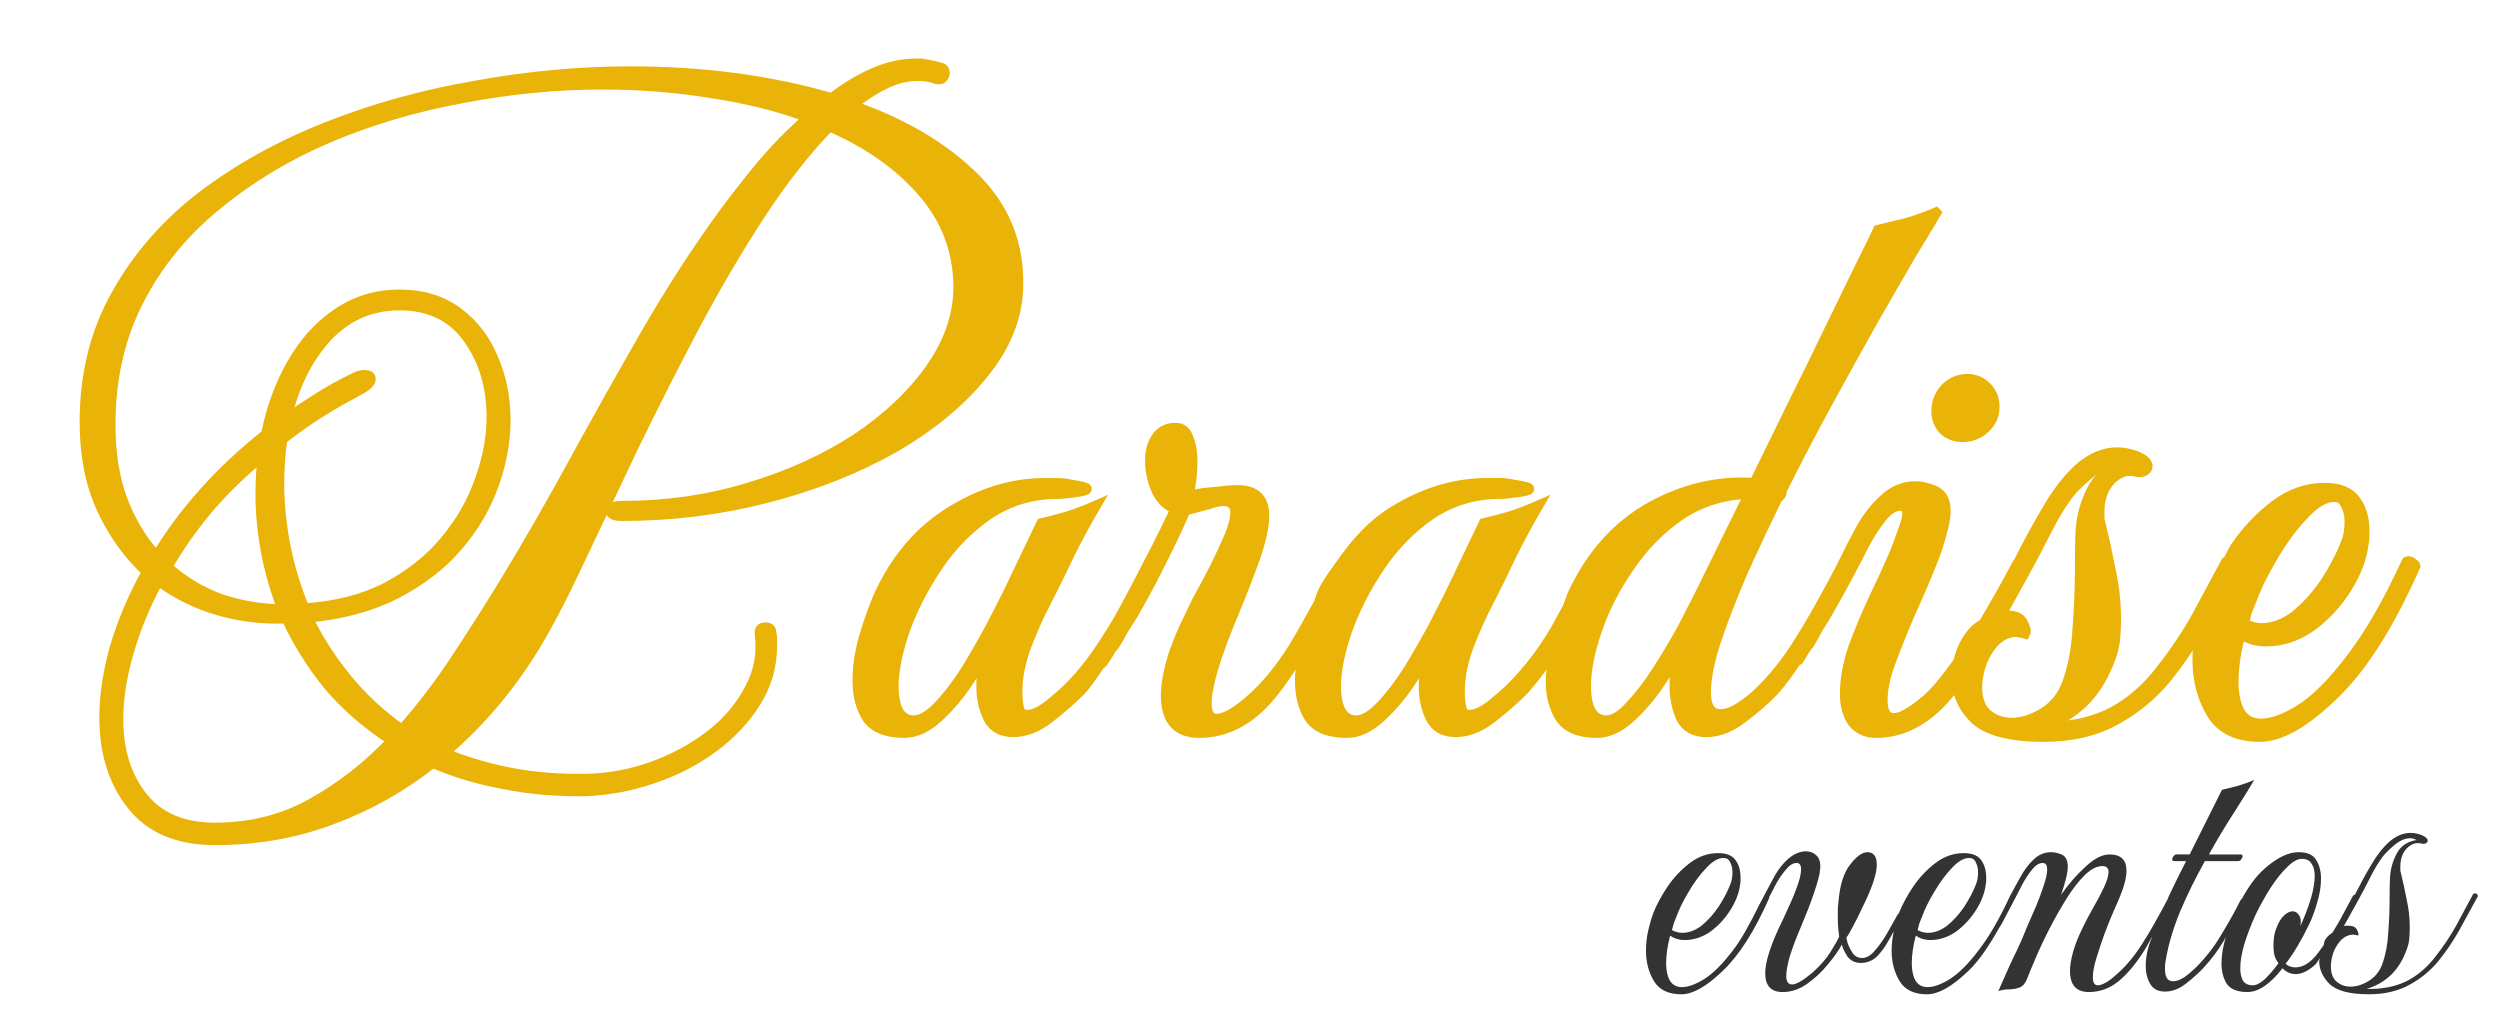<?xml version="1.0" encoding="UTF-8" standalone="no"?>
<!-- Created with Inkscape (http://www.inkscape.org/) -->

<svg
   width="236.104mm"
   height="95.625mm"
   viewBox="0 0 236.104 95.625"
   version="1.1"
   id="svg5"
   sodipodi:docname="paradise.svg"
   inkscape:version="1.2 (1:1.2.1+202207142221+cd75a1ee6d)"
   xmlns:inkscape="http://www.inkscape.org/namespaces/inkscape"
   xmlns:sodipodi="http://sodipodi.sourceforge.net/DTD/sodipodi-0.dtd"
   xmlns="http://www.w3.org/2000/svg"
   xmlns:svg="http://www.w3.org/2000/svg">
  <sodipodi:namedview
     id="namedview7"
     pagecolor="#ffffff"
     bordercolor="#666666"
     borderopacity="1.0"
     inkscape:pageshadow="2"
     inkscape:pageopacity="0.0"
     inkscape:pagecheckerboard="0"
     inkscape:document-units="mm"
     showgrid="false"
     inkscape:zoom="0.42582772"
     inkscape:cx="486.11208"
     inkscape:cy="374.56462"
     inkscape:window-width="1366"
     inkscape:window-height="704"
     inkscape:window-x="0"
     inkscape:window-y="0"
     inkscape:window-maximized="1"
     inkscape:current-layer="layer1"
     inkscape:showpageshadow="2"
     inkscape:deskcolor="#d1d1d1" />
  <defs
     id="defs2">
    <filter
       style="color-interpolation-filters:sRGB"
       inkscape:label="Drop Shadow"
       id="filter14058"
       x="-0.018"
       y="-0.071"
       width="1.06"
       height="1.142">
      <feFlood
         flood-opacity="0.498"
         flood-color="rgb(0,0,0)"
         result="flood"
         id="feFlood14048" />
      <feComposite
         in="flood"
         in2="SourceGraphic"
         operator="in"
         result="composite1"
         id="feComposite14050" />
      <feGaussianBlur
         in="composite1"
         stdDeviation="0.6"
         result="blur"
         id="feGaussianBlur14052" />
      <feOffset
         dx="1.8"
         dy="0"
         result="offset"
         id="feOffset14054" />
      <feComposite
         in="SourceGraphic"
         in2="offset"
         operator="over"
         result="composite2"
         id="feComposite14056" />
    </filter>
    <filter
       style="color-interpolation-filters:sRGB"
       inkscape:label="Drop Shadow"
       id="filter16268"
       x="-0.036"
       y="-0.082"
       width="1.073"
       height="1.164">
      <feFlood
         flood-opacity="0.498"
         flood-color="rgb(0,0,0)"
         result="flood"
         id="feFlood16258" />
      <feComposite
         in="flood"
         in2="SourceGraphic"
         operator="in"
         result="composite1"
         id="feComposite16260" />
      <feGaussianBlur
         in="composite1"
         stdDeviation="1.1"
         result="blur"
         id="feGaussianBlur16262" />
      <feOffset
         dx="2"
         dy="0"
         result="offset"
         id="feOffset16264" />
      <feComposite
         in="SourceGraphic"
         in2="offset"
         operator="over"
         result="fbSourceGraphic"
         id="feComposite16266" />
      <feColorMatrix
         result="fbSourceGraphicAlpha"
         in="fbSourceGraphic"
         values="0 0 0 -1 0 0 0 0 -1 0 0 0 0 -1 0 0 0 0 1 0"
         id="feColorMatrix21175" />
      <feFlood
         id="feFlood21177"
         flood-opacity="0.498"
         flood-color="rgb(0,0,0)"
         result="flood"
         in="fbSourceGraphic" />
      <feComposite
         in2="fbSourceGraphic"
         id="feComposite21179"
         in="flood"
         operator="in"
         result="composite1" />
      <feGaussianBlur
         id="feGaussianBlur21181"
         in="composite1"
         stdDeviation="1.2"
         result="blur" />
      <feOffset
         id="feOffset21183"
         dx="-2"
         dy="0"
         result="offset" />
      <feComposite
         in2="offset"
         id="feComposite21185"
         in="fbSourceGraphic"
         operator="over"
         result="composite2" />
    </filter>
  </defs>
  <g
     inkscape:label="Camada 1"
     inkscape:groupmode="layer"
     id="layer1"
     transform="translate(-29.448,-55.747)">
    <rect
       style="display:none;fill:#a7f3d0;fill-opacity:1;stroke:none;stroke-width:1;stroke-linejoin:round;stroke-miterlimit:4;stroke-dasharray:none;stroke-opacity:1"
       id="rect20472"
       width="297.621"
       height="209.391"
       x="-0.621"
       y="0.621" />
    <g
       id="g659">
      <path
         id="text1485"
         style="font-size:74.48px;line-height:1.25;font-family:'Mea Culpa';-inkscape-font-specification:'Mea Culpa';fill:#eab308;fill-opacity:1;stroke:#eab308;stroke-width:1;stroke-miterlimit:4;stroke-dasharray:none;stroke-opacity:1;filter:url(#filter16268)"
         sodipodi:type="inkscape:offset"
         inkscape:radius="0"
         inkscape:original="M 115.9707 61.767578 C 114.67971 61.767578 113.33952 62.066266 111.94922 62.662109 C 110.60857 63.257953 109.29099 64.05185 108 65.044922 C 102.19053 63.356699 95.860009 62.511719 89.007812 62.511719 C 84.191413 62.511719 79.325863 62.959751 74.410156 63.853516 C 69.49445 64.697627 64.827374 65.988686 60.408203 67.726562 C 55.989033 69.464439 52.042158 71.647656 48.566406 74.279297 C 45.140308 76.910938 42.43341 80.014785 40.447266 83.589844 C 38.461122 87.115249 37.46875 91.113207 37.46875 95.582031 C 37.46875 98.759862 38.015043 101.51589 39.107422 103.84961 C 40.199801 106.18333 41.613686 108.14351 43.351562 109.73242 C 42.010915 112.16545 40.993979 114.57366 40.298828 116.95703 C 39.653331 119.29075 39.330078 121.47592 39.330078 123.51172 C 39.330078 126.83851 40.199624 129.59454 41.9375 131.7793 C 43.675376 133.96406 46.28206 135.05664 49.757812 135.05664 C 53.680447 135.05664 57.355152 134.41013 60.78125 133.11914 C 64.257002 131.82815 67.434544 130.04188 70.314453 127.75781 C 72.350251 128.65158 74.584552 129.3207 77.017578 129.76758 C 79.450605 130.26411 82.057289 130.48715 84.837891 130.4375 C 86.972995 130.33819 89.057952 129.94124 91.09375 129.24609 C 93.179201 128.55094 95.065684 127.58314 96.753906 126.3418 C 98.442129 125.10046 99.782319 123.68462 100.77539 122.0957 C 101.81812 120.45713 102.33984 118.67087 102.33984 116.73438 L 102.33984 116.06445 C 102.33984 115.86584 102.31528 115.66736 102.26562 115.46875 C 102.26563 115.17083 102.09172 115.02148 101.74414 115.02148 C 101.39657 115.02148 101.22266 115.17083 101.22266 115.46875 L 101.22266 115.61719 C 101.47092 117.45437 101.14962 119.19151 100.25586 120.83008 C 99.411748 122.46865 98.194384 123.90905 96.605469 125.15039 C 95.016554 126.39173 93.203766 127.3841 91.167969 128.12891 C 89.132171 128.87371 87.022649 129.27066 84.837891 129.32031 C 82.255903 129.36997 79.823128 129.17149 77.539062 128.72461 C 75.30465 128.27773 73.244259 127.65774 71.357422 126.86328 C 75.230403 123.58614 78.457075 119.58819 81.039062 114.87109 C 81.982481 113.18287 83.148762 110.85031 84.539062 107.87109 C 85.979017 104.84222 87.568765 101.49077 89.306641 97.816406 C 91.09417 94.14204 92.980653 90.418205 94.966797 86.644531 C 97.002594 82.821204 99.087551 79.271278 101.22266 75.994141 C 103.40741 72.667349 105.59259 69.886756 107.77734 67.652344 C 111.45171 69.241259 114.38165 71.301651 116.56641 73.833984 C 118.80082 76.366318 119.94253 79.345386 119.99219 82.771484 C 119.99219 85.452779 119.12264 88.034898 117.38477 90.517578 C 115.64689 93.000258 113.28976 95.234559 110.31055 97.220703 C 107.33133 99.157194 103.9288 100.69586 100.10547 101.83789 C 96.331795 102.97992 92.360356 103.55078 88.189453 103.55078 C 87.494303 103.55078 87.146484 103.70013 87.146484 103.99805 C 87.146484 104.29597 87.494303 104.44531 88.189453 104.44531 C 92.906545 104.44531 97.473408 103.87445 101.89258 102.73242 C 106.31175 101.59039 110.28514 100.02521 113.81055 98.039062 C 117.33595 96.003265 120.14111 93.695268 122.22656 91.113281 C 124.36167 88.531294 125.47882 85.824396 125.57812 82.994141 C 125.72709 78.872892 124.33777 75.372096 121.4082 72.492188 C 118.47864 69.612279 114.63003 67.353413 109.86328 65.714844 C 110.95566 64.821079 112.02368 64.125442 113.06641 63.628906 C 114.10913 63.13237 115.12607 62.884766 116.11914 62.884766 C 116.76464 62.884766 117.36006 62.983026 117.90625 63.181641 C 118.15452 63.231294 118.32843 63.206729 118.42773 63.107422 C 118.5767 62.958461 118.65234 62.81107 118.65234 62.662109 C 118.65234 62.364188 118.503 62.190279 118.20508 62.140625 C 117.36097 61.892357 116.6162 61.767578 115.9707 61.767578 z M 86.402344 63.703125 C 89.927749 63.703125 93.352896 63.977248 96.679688 64.523438 C 100.00648 65.019974 103.0612 65.789306 105.8418 66.832031 C 104.25288 68.222332 102.76335 69.736431 101.37305 71.375 C 100.0324 73.013569 98.864166 74.503103 97.871094 75.84375 C 95.33876 79.319502 92.905985 83.067902 90.572266 87.089844 C 88.2882 91.062132 86.029334 95.084655 83.794922 99.15625 C 81.610163 103.17819 79.400428 107.02681 77.166016 110.70117 C 75.775715 112.98524 74.261616 115.36888 72.623047 117.85156 C 71.034132 120.28459 69.29504 122.56802 67.408203 124.70312 C 65.372406 123.26317 63.610702 121.62429 62.121094 119.78711 C 60.631486 117.94993 59.414122 116.03888 58.470703 114.05273 C 61.698187 113.75481 64.478781 113.01005 66.8125 111.81836 C 69.195873 110.57702 71.133439 109.08749 72.623047 107.34961 C 74.162308 105.56208 75.304024 103.62451 76.048828 101.53906 C 76.793632 99.453611 77.166016 97.417785 77.166016 95.431641 C 77.166016 93.296536 76.769067 91.336358 75.974609 89.548828 C 75.229805 87.761299 74.112655 86.320895 72.623047 85.228516 C 71.133439 84.136136 69.320652 83.589844 67.185547 83.589844 C 65.000788 83.589844 63.038657 84.185267 61.300781 85.376953 C 59.612559 86.518986 58.198673 88.084168 57.056641 90.070312 C 55.914608 92.056457 55.094192 94.290757 54.597656 96.773438 C 50.228139 100.24919 46.778427 104.0978 44.246094 108.31836 C 42.905447 106.8784 41.837426 105.13931 41.042969 103.10352 C 40.248511 101.01806 39.851563 98.609854 39.851562 95.878906 C 39.851562 91.509389 40.745674 87.58708 42.533203 84.111328 C 44.320733 80.635576 46.778073 77.631943 49.90625 75.099609 C 53.034427 72.517622 56.584353 70.381582 60.556641 68.693359 C 64.578582 67.005137 68.79958 65.765161 73.21875 64.970703 C 77.63792 64.126592 82.032827 63.703125 86.402344 63.703125 z M 212.27344 75.84375 C 211.47898 76.191325 210.58487 76.514578 209.5918 76.8125 C 208.59872 77.060768 207.68005 77.283807 206.83594 77.482422 C 206.58767 78.028611 206.04138 79.145762 205.19727 80.833984 C 204.40281 82.472553 203.435 84.45925 202.29297 86.792969 C 201.20059 89.077034 200.00779 91.50981 198.7168 94.091797 C 197.47546 96.62413 196.28461 99.056906 195.14258 101.39062 C 191.81579 101.14236 188.5626 101.88712 185.38477 103.625 C 182.25659 105.36288 179.82381 108.04521 178.08594 111.66992 C 177.89712 112.04756 177.70835 112.67877 177.51953 113.14258 C 177.07955 113.91572 176.69562 114.70336 176.22461 115.46875 C 175.08258 117.40524 173.71782 119.16694 172.12891 120.75586 C 171.78133 121.10343 171.18395 121.62516 170.33984 122.32031 C 169.49573 122.96581 168.80205 123.28906 168.25586 123.28906 C 167.80898 123.28906 167.53485 123.06407 167.43555 122.61719 C 167.33624 122.12065 167.28711 121.67457 167.28711 121.27734 L 167.28711 120.97852 C 167.28711 119.73718 167.55928 118.34786 168.10547 116.80859 C 168.70131 115.26933 169.29869 113.92914 169.89453 112.78711 C 170.68899 111.24785 171.45832 109.68267 172.20312 108.09375 C 172.99758 106.50483 173.81605 104.99074 174.66016 103.55078 C 173.8657 103.89836 173.02267 104.22161 172.12891 104.51953 C 171.2848 104.7678 170.43981 104.99084 169.5957 105.18945 L 166.39258 111.89258 C 166.045 112.58773 165.52523 113.60662 164.83008 114.94727 C 164.13493 116.23826 163.36364 117.57845 162.51953 118.96875 C 161.67542 120.3094 160.80783 121.45111 159.91406 122.39453 C 159.0203 123.33795 158.22445 123.81055 157.5293 123.81055 C 156.8838 123.81055 156.38859 123.51186 156.04102 122.91602 C 155.74309 122.32017 155.59375 121.55084 155.59375 120.60742 C 155.59375 119.11781 155.94157 117.35416 156.63672 115.31836 C 157.38152 113.23291 158.42302 111.19708 159.76367 109.21094 C 161.10432 107.22479 162.71863 105.58592 164.60547 104.29492 C 166.54196 103.00393 168.72713 102.35937 171.16016 102.35938 C 171.50773 102.35938 172.02946 102.31024 172.72461 102.21094 C 173.46941 102.11163 173.8418 102.01142 173.8418 101.91211 C 173.8418 101.8128 173.34463 101.68802 172.35156 101.53906 C 171.95433 101.43976 171.53282 101.39062 171.08594 101.39062 L 169.89453 101.39062 C 166.86566 101.39062 163.91116 102.28474 161.03125 104.07227 C 159.08863 105.2651 157.54726 106.97267 156.18945 108.91406 C 155.56903 109.80114 154.90067 110.62656 154.40234 111.66992 C 154.27366 111.94159 154.12694 112.43848 153.99414 112.76367 C 153.2066 114.14843 152.2881 115.85622 151.64648 116.88281 C 150.4548 118.8193 149.13917 120.43362 147.69922 121.72461 C 146.25926 123.0156 145.14211 123.66016 144.34766 123.66016 C 143.70216 123.66016 143.37891 123.16495 143.37891 122.17188 C 143.37891 120.53331 144.22389 117.70163 145.91211 113.67969 C 146.75622 111.64389 147.4499 109.85762 147.99609 108.31836 C 148.54228 106.72944 148.81641 105.43838 148.81641 104.44531 C 148.81641 102.8564 147.99599 102.06055 146.35742 102.06055 C 145.81123 102.06055 145.16668 102.11163 144.42188 102.21094 C 143.67707 102.26059 143.03056 102.33429 142.48438 102.43359 L 141.66602 102.58203 C 141.91428 101.48965 142.03906 100.39707 142.03906 99.304688 C 142.03906 98.460576 141.91428 97.742328 141.66602 97.146484 C 141.4674 96.500988 141.07045 96.177734 140.47461 96.177734 C 139.68015 96.177734 139.08473 96.474469 138.6875 97.070312 C 138.29027 97.666156 138.08984 98.386358 138.08984 99.230469 C 138.08984 100.17389 138.29027 101.11713 138.6875 102.06055 C 139.13438 102.95431 139.72981 103.52517 140.47461 103.77344 C 140.42496 103.97205 140.12627 104.61856 139.58008 105.71094 C 139.08354 106.75366 138.43899 108.02016 137.64453 109.50977 C 137.05216 110.6945 136.40323 111.9069 135.74805 113.12305 C 135.48652 113.58293 135.24907 114.04872 134.97656 114.50586 C 134.68425 115.01129 134.40737 115.41964 134.12109 115.88281 C 133.03621 117.64265 131.81025 119.29132 130.3457 120.75586 C 129.99813 121.10343 129.40075 121.62516 128.55664 122.32031 C 127.71253 122.96581 127.01885 123.28906 126.47266 123.28906 C 126.02577 123.28906 125.75165 123.06407 125.65234 122.61719 C 125.55304 122.12065 125.50391 121.67457 125.50391 121.27734 L 125.50391 120.97852 C 125.50391 119.73718 125.77608 118.34786 126.32227 116.80859 C 126.91811 115.26933 127.51548 113.92914 128.11133 112.78711 C 128.90579 111.24785 129.67512 109.68267 130.41992 108.09375 C 131.21438 106.50483 132.03284 104.99074 132.87695 103.55078 C 132.0825 103.89836 131.23947 104.22161 130.3457 104.51953 C 129.50159 104.7678 128.65661 104.99084 127.8125 105.18945 L 124.60938 111.89258 C 124.2618 112.58773 123.74007 113.60662 123.04492 114.94727 C 122.34977 116.23826 121.58044 117.57845 120.73633 118.96875 C 119.89222 120.3094 119.02462 121.45111 118.13086 122.39453 C 117.23709 123.33795 116.44124 123.81055 115.74609 123.81055 C 115.1006 123.81055 114.60539 123.51186 114.25781 122.91602 C 113.95989 122.32017 113.81055 121.55084 113.81055 120.60742 C 113.81055 119.11781 114.15837 117.35416 114.85352 115.31836 C 115.59832 113.23291 116.63982 111.19708 117.98047 109.21094 C 119.32112 107.22479 120.93543 105.58592 122.82227 104.29492 C 124.75876 103.00393 126.94393 102.35937 129.37695 102.35938 C 129.72453 102.35938 130.24626 102.31024 130.94141 102.21094 C 131.68621 102.11163 132.05859 102.01142 132.05859 101.91211 C 132.05859 101.8128 131.56143 101.68802 130.56836 101.53906 C 130.17113 101.43976 129.74962 101.39062 129.30273 101.39062 L 128.11133 101.39062 C 125.08246 101.39062 122.12796 102.28474 119.24805 104.07227 C 116.41779 105.81014 114.20806 108.34313 112.61914 111.66992 C 112.17226 112.61334 111.69966 113.87983 111.20312 115.46875 C 110.70659 117.05767 110.45898 118.57176 110.45898 120.01172 C 110.45898 121.40202 110.75572 122.5683 111.35156 123.51172 C 111.99706 124.45514 113.16529 124.92773 114.85352 124.92773 C 115.89624 124.92773 116.93774 124.45514 117.98047 123.51172 C 119.07285 122.51865 120.04261 121.37693 120.88672 120.08594 C 121.78048 118.79494 122.40047 117.70236 122.74805 116.80859 C 122.59909 117.30513 122.44974 117.90055 122.30078 118.5957 C 122.20147 119.2412 122.15234 119.91227 122.15234 120.60742 C 122.15234 121.6998 122.37538 122.69217 122.82227 123.58594 C 123.26915 124.43005 124.03848 124.85156 125.13086 124.85156 C 126.27289 124.85156 127.41461 124.40548 128.55664 123.51172 C 129.69867 122.61795 130.66843 121.77297 131.46289 120.97852 C 132.22434 120.12921 132.79892 119.19996 133.43945 118.29883 L 133.54688 118.29883 L 133.62109 118.22266 C 133.84157 117.90934 134.09246 117.44981 134.31836 117.10938 C 134.46582 116.87714 134.67462 116.67105 134.81445 116.43555 C 135.05998 116.02203 135.30526 115.56032 135.55078 115.13672 C 135.90599 114.55083 136.23402 114.10461 136.60156 113.45703 C 137.64429 111.61985 138.58753 109.83163 139.43164 108.09375 C 140.32541 106.30622 140.96996 104.9169 141.36719 103.92383 C 142.31061 103.67556 143.05537 103.47709 143.60156 103.32812 C 144.14775 103.12951 144.59578 103.0293 144.94336 103.0293 C 145.73782 103.0293 146.13477 103.40168 146.13477 104.14648 C 146.13477 104.89129 145.83608 105.88561 145.24023 107.12695 C 144.69404 108.36829 144.07406 109.63283 143.37891 110.92383 C 142.68376 112.16517 142.13746 113.23319 141.74023 114.12695 C 140.99543 115.61656 140.44914 116.98132 140.10156 118.22266 C 139.75399 119.464 139.58008 120.53202 139.58008 121.42578 C 139.58008 123.7595 140.62353 124.92773 142.70898 124.92773 C 145.39028 124.92773 147.74741 123.61016 149.7832 120.97852 C 150.7154 119.77348 151.74041 118.23014 152.81836 116.49414 C 152.52067 117.69839 152.24219 118.89678 152.24219 120.01172 C 152.24219 121.40202 152.53892 122.5683 153.13477 123.51172 C 153.78026 124.45514 154.9485 124.92773 156.63672 124.92773 C 157.67944 124.92773 158.72095 124.45514 159.76367 123.51172 C 160.85605 122.51865 161.82581 121.37693 162.66992 120.08594 C 163.56369 118.79494 164.18367 117.70236 164.53125 116.80859 C 164.38229 117.30513 164.23295 117.90055 164.08398 118.5957 C 163.98468 119.2412 163.93555 119.91227 163.93555 120.60742 C 163.93555 121.6998 164.15859 122.69217 164.60547 123.58594 C 165.05235 124.43005 165.82168 124.85156 166.91406 124.85156 C 168.0561 124.85156 169.19781 124.40548 170.33984 123.51172 C 171.48188 122.61795 172.45164 121.77297 173.24609 120.97852 C 174.47322 119.6098 175.51855 118.16346 176.43164 116.66016 C 176.17754 117.83067 175.92578 119.00013 175.92578 120.08594 C 175.92578 121.42658 176.22447 122.5683 176.82031 123.51172 C 177.46581 124.45514 178.60752 124.92773 180.24609 124.92773 C 181.28882 124.92773 182.33227 124.45514 183.375 123.51172 C 184.46738 122.51865 185.43519 121.37693 186.2793 120.08594 C 187.17306 118.79494 187.79305 117.70236 188.14062 116.80859 C 187.99166 117.30513 187.86884 117.87599 187.76953 118.52148 C 187.67022 119.16698 187.61914 119.83805 187.61914 120.5332 C 187.61914 121.62558 187.81957 122.61795 188.2168 123.51172 C 188.66368 124.40548 189.45758 124.85156 190.59961 124.85156 C 191.74164 124.85156 192.88336 124.40548 194.02539 123.51172 C 195.21708 122.61795 196.18488 121.77297 196.92969 120.97852 C 197.79191 120.05242 198.43489 119.04435 199.13281 118.05664 C 199.14138 118.05766 199.15584 118.07422 199.16406 118.07422 C 199.26337 118.07422 199.3125 118.04965 199.3125 118 C 199.51805 117.70309 199.70918 117.33348 199.91211 117.02344 C 200.04085 116.82031 200.23338 116.64117 200.35547 116.43555 C 200.60691 116.01207 200.84193 115.53953 201.08984 115.10547 C 201.36357 114.64065 201.65122 114.24388 201.91992 113.75391 C 202.81369 112.21464 203.6341 110.72511 204.37891 109.28516 C 204.67683 108.73897 205.04921 108.02072 205.49609 107.12695 C 205.99263 106.18353 206.53892 105.33855 207.13477 104.59375 C 207.73061 103.84895 208.32603 103.47656 208.92188 103.47656 C 209.36876 103.47656 209.5918 103.72417 209.5918 104.2207 C 209.5918 104.56828 209.49158 105.01631 209.29297 105.5625 C 209.09435 106.10869 208.87131 106.72868 208.62305 107.42383 C 208.0272 108.86378 207.33157 110.40245 206.53711 112.04102 C 205.79231 113.62993 205.12319 115.21968 204.52734 116.80859 C 203.98115 118.39751 203.70703 119.88704 203.70703 121.27734 C 203.70703 122.36972 203.95659 123.26383 204.45312 123.95898 C 204.99931 124.60448 205.71952 124.92773 206.61328 124.92773 C 209.24492 124.92773 211.60205 123.61016 213.6875 120.97852 C 213.87201 120.74129 214.08856 120.36174 214.27734 120.10547 C 214.3613 121.36643 214.87109 122.53516 215.92188 123.58594 C 217.11356 124.72797 219.29873 125.29883 222.47656 125.29883 C 225.1082 125.29883 227.39163 124.75254 229.32812 123.66016 C 231.11565 122.66708 232.65627 121.40059 233.94727 119.86133 C 235.20553 118.3127 236.33695 116.63799 237.35938 114.85352 C 237.1301 115.90514 237 116.97674 237 118.07422 C 237 119.96106 237.44803 121.64906 238.3418 123.13867 C 239.23556 124.57863 240.74966 125.29883 242.88477 125.29883 C 244.7716 125.29883 247.05503 124.00777 249.73633 121.42578 C 252.46728 118.84379 255.0494 114.79671 257.48242 109.28516 C 257.58173 109.18585 257.5326 109.08759 257.33398 108.98828 C 257.18502 108.83932 257.03568 108.76367 256.88672 108.76367 C 256.78741 108.76367 256.73828 108.79019 256.73828 108.83984 C 254.95075 112.71282 253.18709 115.76559 251.44922 118 C 249.761 120.23441 248.1732 121.82416 246.68359 122.76758 C 245.24364 123.66134 244.00171 124.10742 242.95898 124.10742 C 242.06522 124.10742 241.39415 123.73504 240.94727 122.99023 C 240.55004 122.24543 240.35156 121.30219 240.35156 120.16016 C 240.35156 118.76986 240.5746 117.23119 241.02148 115.54297 C 241.71663 116.0395 242.51249 116.28711 243.40625 116.28711 C 244.94551 116.28711 246.38396 115.81451 247.72461 114.87109 C 249.06526 113.87802 250.18241 112.66261 251.07617 111.22266 C 251.96994 109.7827 252.49166 108.39143 252.64062 107.05078 C 252.69028 106.80251 252.71484 106.60404 252.71484 106.45508 L 252.71484 105.85938 C 252.71484 104.71734 252.44267 103.7741 251.89648 103.0293 C 251.35029 102.23484 250.38249 101.83789 248.99219 101.83789 C 247.30397 101.83789 245.73878 102.38418 244.29883 103.47656 C 242.85887 104.56894 241.6189 105.88457 240.57617 107.42383 C 240.27561 107.87467 240.13658 108.27179 239.87695 108.70898 C 239.81731 108.75785 239.70334 108.75304 239.68164 108.83984 C 238.88718 110.32945 237.99307 111.99289 237 113.83008 C 236.00693 115.61761 234.86521 117.33018 233.57422 118.96875 C 232.33288 120.60732 230.89248 121.89838 229.25391 122.8418 C 228.31049 123.38799 227.16877 123.8095 225.82812 124.10742 C 224.53713 124.35569 223.2952 124.4559 222.10352 124.40625 C 223.69243 123.90971 225.03457 123.13843 226.12695 122.0957 C 227.26899 121.00332 228.16114 119.54031 228.80664 117.70312 C 229.00526 117.15694 229.13003 116.58412 229.17969 115.98828 C 229.22934 115.39244 229.25391 114.79702 229.25391 114.20117 C 229.25391 112.61226 229.08 111.04903 228.73242 109.50977 C 228.4345 107.9705 228.13777 106.6038 227.83984 105.41211 C 227.79019 105.16384 227.73911 104.9408 227.68945 104.74219 L 227.68945 104.07227 C 227.68945 102.78127 228.06184 101.76434 228.80664 101.01953 C 229.55144 100.27473 230.37186 100.02517 231.26562 100.27344 C 231.51389 100.32309 231.73693 100.29853 231.93555 100.19922 C 232.13416 100.09991 232.23437 99.950568 232.23438 99.751953 C 232.23437 99.454032 231.91112 99.157297 231.26562 98.859375 C 230.62013 98.611107 230.00014 98.486328 229.4043 98.486328 C 228.16296 98.486328 226.97016 98.98349 225.82812 99.976562 C 224.73575 100.96963 223.71881 102.28526 222.77539 103.92383 C 221.851 105.4807 220.95289 107.13916 220.07617 108.88672 C 220.06324 108.90194 220.02891 108.8953 220.01953 108.91406 C 218.76253 111.32032 217.78434 112.97285 216.78711 114.67773 C 216.25039 114.96811 215.71445 115.37881 215.17773 116.28711 C 214.80028 116.89684 214.56689 117.56124 214.41016 118.25586 C 213.48045 119.51213 212.559 120.79967 211.52734 121.72461 C 210.08739 122.96595 209.02132 123.58594 208.32617 123.58594 C 207.58137 123.58594 207.20898 123.01508 207.20898 121.87305 C 207.20898 120.83032 207.45659 119.63948 207.95312 118.29883 C 208.59862 116.56095 209.29426 114.84643 210.03906 113.1582 C 210.83352 111.42033 211.55372 109.70775 212.19922 108.01953 C 212.49714 107.17542 212.72018 106.43065 212.86914 105.78516 C 213.06776 105.09001 213.16602 104.49458 213.16602 103.99805 C 213.16602 103.00497 212.79363 102.35847 212.04883 102.06055 C 211.40333 101.81228 210.83247 101.68945 210.33594 101.68945 C 209.24356 101.68945 208.27575 102.0864 207.43164 102.88086 C 206.58753 103.62566 205.84276 104.5689 205.19727 105.71094 C 204.60142 106.80332 204.05513 107.87134 203.55859 108.91406 C 203.21787 109.59551 202.80424 110.35113 202.42773 111.06836 C 201.73146 112.34903 201.02383 113.62949 200.26562 114.91016 C 200.09492 115.1978 199.91889 115.48007 199.74219 115.76172 C 198.62931 117.65111 197.33647 119.38032 195.8125 120.9043 C 195.167 121.54979 194.49788 122.09609 193.80273 122.54297 C 193.10758 122.98985 192.48564 123.21289 191.93945 123.21289 C 190.99603 123.21289 190.52539 122.51921 190.52539 121.12891 C 190.52539 119.88757 190.82213 118.32238 191.41797 116.43555 C 192.06347 114.49906 192.88388 112.36497 193.87695 110.03125 C 194.91968 107.69753 196.06139 105.26476 197.30273 102.73242 C 197.551 102.58346 197.67578 102.40955 197.67578 102.21094 L 197.67578 102.06055 C 199.06608 99.279945 200.50453 96.52587 201.99414 93.794922 C 203.48375 91.063974 204.89959 88.50642 206.24023 86.123047 C 207.63054 83.69002 208.8479 81.578545 209.89062 79.791016 C 210.983 78.003486 211.7769 76.687861 212.27344 75.84375 z M 67.185547 84.558594 C 70.015802 84.558594 72.176408 85.602049 73.666016 87.6875 C 75.155624 89.772951 75.900391 92.254857 75.900391 95.134766 C 75.900391 97.071256 75.528007 99.057952 74.783203 101.09375 C 74.088053 103.12955 72.995467 105.0406 71.505859 106.82812 C 70.065905 108.566 68.228553 110.03097 65.994141 111.22266 C 63.809382 112.36469 61.202698 113.03381 58.173828 113.23242 C 57.379371 111.29593 56.783948 109.33575 56.386719 107.34961 C 55.98949 105.31381 55.791016 103.32712 55.791016 101.39062 C 55.791016 100.69547 55.815581 99.999838 55.865234 99.304688 C 55.914888 98.559883 55.988583 97.8662 56.087891 97.220703 C 58.222995 95.532481 60.631206 93.991863 63.3125 92.601562 C 64.057304 92.204334 64.429688 91.858468 64.429688 91.560547 C 64.429687 91.312279 64.255778 91.1875 63.908203 91.1875 C 63.560628 91.1875 63.21281 91.285761 62.865234 91.484375 C 61.723202 92.030565 60.606051 92.652506 59.513672 93.347656 C 58.470946 93.993153 57.45401 94.662271 56.460938 95.357422 C 57.156088 92.229245 58.422582 89.647126 60.259766 87.611328 C 62.146602 85.575531 64.454599 84.558594 67.185547 84.558594 z M 215.25195 91.560547 C 214.4575 91.560547 213.76186 91.857282 213.16602 92.453125 C 212.61983 93.048968 212.34766 93.76917 212.34766 94.613281 C 212.34766 95.258778 212.5707 95.829636 213.01758 96.326172 C 213.51411 96.773054 214.10954 96.996094 214.80469 96.996094 C 215.59915 96.996094 216.29478 96.723924 216.89062 96.177734 C 217.48647 95.631545 217.78516 94.960473 217.78516 94.166016 C 217.78516 93.421212 217.5356 92.801224 217.03906 92.304688 C 216.54253 91.808151 215.9471 91.560547 215.25195 91.560547 z M 54.300781 98.708984 C 54.15182 99.900671 54.076172 101.11803 54.076172 102.35938 C 54.076172 104.19656 54.250081 106.03391 54.597656 107.87109 C 54.945231 109.70828 55.466959 111.52106 56.162109 113.30859 C 54.175965 113.30859 52.215787 112.98534 50.279297 112.33984 C 48.39246 111.64469 46.704452 110.6258 45.214844 109.28516 C 46.307223 107.39832 47.596329 105.56097 49.085938 103.77344 C 50.625199 101.98591 52.364291 100.2979 54.300781 98.708984 z M 229.32812 99.380859 C 229.6757 99.380859 230.02352 99.47912 230.37109 99.677734 C 228.83183 99.926002 227.73925 100.67077 227.09375 101.91211 C 226.44825 103.1038 226.07587 104.39486 225.97656 105.78516 C 225.92691 106.67892 225.90234 107.96998 225.90234 109.6582 C 225.90234 111.34643 225.82865 113.15921 225.67969 115.0957 C 225.58038 116.98254 225.25713 118.69511 224.71094 120.23438 C 224.26406 121.47572 223.51929 122.41896 222.47656 123.06445 C 221.43384 123.70995 220.4169 124.0332 219.42383 124.0332 C 218.53006 124.0332 217.75878 123.75908 217.11328 123.21289 C 216.46778 122.6667 216.14648 121.79911 216.14648 120.60742 C 216.14648 120.35915 216.17105 120.08503 216.2207 119.78711 C 216.27036 119.43953 216.34405 119.09172 216.44336 118.74414 C 216.69163 117.90003 217.11314 117.1307 217.70898 116.43555 C 218.35448 115.7404 219.1012 115.39258 219.94531 115.39258 C 220.04462 115.39258 220.14288 115.4191 220.24219 115.46875 C 220.39115 115.46875 220.54049 115.49332 220.68945 115.54297 C 220.78876 115.34435 220.71311 115.0211 220.46484 114.57422 C 220.26623 114.12734 219.77102 113.9043 218.97656 113.9043 C 218.67864 113.9043 218.4556 113.92886 218.30664 113.97852 L 220.54102 109.95703 C 221.33547 108.51708 222.05372 107.15037 222.69922 105.85938 C 223.34472 104.56838 224.01579 103.45123 224.71094 102.50781 C 225.15782 101.91197 225.82889 101.24285 226.72266 100.49805 C 227.61642 99.753243 228.48401 99.380859 229.32812 99.380859 z M 194.69531 102.35938 L 190.00391 111.89258 C 189.65633 112.58773 189.1346 113.60662 188.43945 114.94727 C 187.7443 116.23826 186.95041 117.57845 186.05664 118.96875 C 185.21253 120.3094 184.34298 121.45111 183.44922 122.39453 C 182.60511 123.33795 181.83578 123.81055 181.14062 123.81055 C 180.49513 123.81055 179.99797 123.51186 179.65039 122.91602 C 179.35247 122.32017 179.20312 121.52628 179.20312 120.5332 C 179.20312 119.0436 179.55094 117.27994 180.24609 115.24414 C 180.94124 113.20834 181.96013 111.22165 183.30078 109.28516 C 184.64143 107.29901 186.25379 105.66209 188.14062 104.37109 C 190.07712 103.0801 192.26229 102.40903 194.69531 102.35938 z M 249.88477 102.65625 C 250.43096 102.65625 250.80334 102.90581 251.00195 103.40234 C 251.25022 103.84923 251.375 104.39552 251.375 105.04102 C 251.375 105.73617 251.27479 106.35615 251.07617 106.90234 C 250.57964 108.19334 249.91052 109.4844 249.06641 110.77539 C 248.2223 112.01673 247.27905 113.06019 246.23633 113.9043 C 245.1936 114.69875 244.12558 115.0957 243.0332 115.0957 C 242.48701 115.0957 241.91616 114.94636 241.32031 114.64844 C 241.41962 114.25121 241.51788 113.87883 241.61719 113.53125 C 241.76615 113.13402 241.91549 112.76164 242.06445 112.41406 C 242.51134 111.17272 243.18241 109.80797 244.07617 108.31836 C 244.96994 106.7791 245.93774 105.46347 246.98047 104.37109 C 248.02319 103.22906 248.991 102.65625 249.88477 102.65625 z M 44.394531 110.55273 C 46.132407 111.84373 48.043455 112.78697 50.128906 113.38281 C 52.264011 113.97866 54.400051 114.22626 56.535156 114.12695 C 57.528228 116.31171 58.843853 118.42123 60.482422 120.45703 C 62.170644 122.44318 64.181906 124.18227 66.515625 125.67188 C 64.231559 128.1049 61.69857 130.0916 58.917969 131.63086 C 56.187021 133.17012 53.134257 133.93945 49.757812 133.93945 C 46.728943 133.93945 44.443558 132.97165 42.904297 131.03516 C 41.365035 129.09867 40.595703 126.63937 40.595703 123.66016 C 40.595703 121.72367 40.918956 119.63871 41.564453 117.4043 C 42.20995 115.12023 43.153191 112.8368 44.394531 110.55273 z "
         d="m 115.971,61.768 c -1.291,0 -2.631,0.299 -4.021,0.895 -1.341,0.596 -2.658,1.39 -3.949,2.383 -5.809,-1.688 -12.14,-2.533 -18.992,-2.533 -4.816,0 -9.682,0.448 -14.598,1.342 -4.916,0.844 -9.583,2.135 -14.002,3.873 -4.419,1.738 -8.366,3.921 -11.842,6.553 -3.426,2.632 -6.133,5.735 -8.119,9.311 -1.986,3.525 -2.979,7.523 -2.979,11.992 0,3.178 0.546,5.934 1.639,8.268 1.092,2.334 2.506,4.294 4.244,5.883 -1.341,2.433 -2.358,4.841 -3.053,7.225 -0.645,2.334 -0.969,4.519 -0.969,6.555 0,3.327 0.87,6.083 2.607,8.268 1.738,2.185 4.345,3.277 7.82,3.277 3.923,0 7.597,-0.647 11.023,-1.938 3.476,-1.291 6.653,-3.077 9.533,-5.361 2.036,0.894 4.27,1.563 6.703,2.01 2.433,0.497 5.04,0.72 7.82,0.67 2.135,-0.099 4.22,-0.496 6.256,-1.191 2.085,-0.695 3.972,-1.663 5.66,-2.904 1.688,-1.241 3.028,-2.657 4.021,-4.246 1.043,-1.639 1.564,-3.425 1.564,-5.361 v -0.67 c 0,-0.199 -0.025,-0.397 -0.074,-0.596 1e-5,-0.298 -0.174,-0.447 -0.521,-0.447 -0.348,0 -0.521,0.149 -0.521,0.447 v 0.148 c 0.248,1.837 -0.073,3.574 -0.967,5.213 -0.844,1.639 -2.061,3.079 -3.65,4.32 -1.589,1.241 -3.402,2.234 -5.438,2.979 -2.036,0.745 -4.145,1.142 -6.33,1.191 -2.582,0.05 -5.015,-0.149 -7.299,-0.596 -2.234,-0.447 -4.295,-1.067 -6.182,-1.861 3.873,-3.277 7.1,-7.275 9.682,-11.992 0.943,-1.688 2.11,-4.021 3.5,-7 1.44,-3.029 3.03,-6.38 4.768,-10.055 1.788,-3.674 3.674,-7.398 5.66,-11.172 2.036,-3.823 4.121,-7.373 6.256,-10.65 2.185,-3.327 4.37,-6.107 6.555,-8.342 3.674,1.589 6.604,3.649 8.789,6.182 2.234,2.532 3.376,5.511 3.426,8.938 0,2.681 -0.87,5.263 -2.607,7.746 -1.738,2.483 -4.095,4.717 -7.074,6.703 -2.979,1.936 -6.382,3.475 -10.205,4.617 -3.774,1.142 -7.745,1.713 -11.916,1.713 -0.695,0 -1.043,0.149 -1.043,0.447 0,0.298 0.348,0.447 1.043,0.447 4.717,0 9.284,-0.571 13.703,-1.713 4.419,-1.142 8.393,-2.707 11.918,-4.693 3.525,-2.036 6.331,-4.344 8.416,-6.926 2.135,-2.582 3.252,-5.289 3.352,-8.119 0.149,-4.121 -1.24,-7.622 -4.17,-10.502 -2.93,-2.88 -6.778,-5.139 -11.545,-6.777 1.092,-0.894 2.16,-1.589 3.203,-2.086 1.043,-0.497 2.06,-0.744 3.053,-0.744 0.645,0 1.241,0.098 1.787,0.297 0.248,0.05 0.422,0.025 0.521,-0.074 0.149,-0.149 0.225,-0.296 0.225,-0.445 0,-0.298 -0.149,-0.472 -0.447,-0.521 -0.844,-0.248 -1.589,-0.373 -2.234,-0.373 z m -29.568,1.936 c 3.525,0 6.951,0.274 10.277,0.82 3.327,0.497 6.382,1.266 9.162,2.309 -1.589,1.39 -3.078,2.904 -4.469,4.543 -1.341,1.639 -2.509,3.128 -3.502,4.469 -2.532,3.476 -4.965,7.224 -7.299,11.246 -2.284,3.972 -4.543,7.995 -6.777,12.066 -2.185,4.022 -4.394,7.871 -6.629,11.545 -1.39,2.284 -2.904,4.668 -4.543,7.15 -1.589,2.433 -3.328,4.716 -5.215,6.852 -2.036,-1.44 -3.798,-3.079 -5.287,-4.916 -1.49,-1.837 -2.707,-3.748 -3.65,-5.734 3.227,-0.298 6.008,-1.043 8.342,-2.234 2.383,-1.241 4.321,-2.731 5.811,-4.469 1.539,-1.788 2.681,-3.725 3.426,-5.811 0.745,-2.085 1.117,-4.121 1.117,-6.107 0,-2.135 -0.397,-4.095 -1.191,-5.883 -0.745,-1.788 -1.862,-3.228 -3.352,-4.32 -1.49,-1.092 -3.302,-1.639 -5.438,-1.639 -2.185,0 -4.147,0.595 -5.885,1.787 -1.688,1.142 -3.102,2.707 -4.244,4.693 -1.142,1.986 -1.962,4.22 -2.459,6.703 -4.37,3.476 -7.819,7.324 -10.352,11.545 -1.341,-1.44 -2.409,-3.179 -3.203,-5.215 -0.794,-2.085 -1.191,-4.494 -1.191,-7.225 0,-4.37 0.894,-8.292 2.682,-11.768 1.788,-3.476 4.245,-6.479 7.373,-9.012 3.128,-2.582 6.678,-4.718 10.65,-6.406 4.022,-1.688 8.243,-2.928 12.662,-3.723 4.419,-0.844 8.814,-1.268 13.184,-1.268 z M 212.273,75.844 c -0.794,0.348 -1.689,0.671 -2.682,0.969 -0.993,0.248 -1.912,0.471 -2.756,0.67 -0.248,0.546 -0.795,1.663 -1.639,3.352 -0.794,1.639 -1.762,3.625 -2.904,5.959 -1.092,2.284 -2.285,4.717 -3.576,7.299 -1.241,2.532 -2.432,4.965 -3.574,7.299 -3.327,-0.248 -6.58,0.496 -9.758,2.234 -3.128,1.738 -5.561,4.42 -7.299,8.045 -0.189,0.378 -0.378,1.009 -0.566,1.473 -0.44,0.773 -0.824,1.561 -1.295,2.326 -1.142,1.936 -2.507,3.698 -4.096,5.287 -0.348,0.348 -0.945,0.869 -1.789,1.564 -0.844,0.645 -1.538,0.969 -2.084,0.969 -0.447,0 -0.721,-0.225 -0.82,-0.672 -0.099,-0.497 -0.148,-0.943 -0.148,-1.34 v -0.299 c 0,-1.241 0.272,-2.631 0.818,-4.17 0.596,-1.539 1.193,-2.879 1.789,-4.021 0.794,-1.539 1.564,-3.104 2.309,-4.693 0.794,-1.589 1.613,-3.103 2.457,-4.543 -0.794,0.348 -1.637,0.671 -2.531,0.969 -0.844,0.248 -1.689,0.471 -2.533,0.67 l -3.203,6.703 c -0.348,0.695 -0.867,1.714 -1.562,3.055 -0.695,1.291 -1.466,2.631 -2.311,4.021 -0.844,1.341 -1.712,2.482 -2.605,3.426 -0.894,0.943 -1.69,1.416 -2.385,1.416 -0.645,0 -1.141,-0.299 -1.488,-0.895 -0.298,-0.596 -0.447,-1.365 -0.447,-2.309 0,-1.49 0.348,-3.253 1.043,-5.289 0.745,-2.085 1.786,-4.121 3.127,-6.107 1.341,-1.986 2.955,-3.625 4.842,-4.916 1.936,-1.291 4.122,-1.936 6.555,-1.936 0.348,0 0.869,-0.049 1.564,-0.148 0.745,-0.099 1.117,-0.2 1.117,-0.299 0,-0.099 -0.497,-0.224 -1.49,-0.373 -0.397,-0.099 -0.819,-0.148 -1.266,-0.148 h -1.191 c -3.029,0 -5.983,0.894 -8.863,2.682 -1.943,1.193 -3.484,2.9 -4.842,4.842 -0.62,0.887 -1.289,1.712 -1.787,2.756 -0.129,0.272 -0.275,0.769 -0.408,1.094 -0.788,1.385 -1.706,3.093 -2.348,4.119 -1.192,1.936 -2.507,3.551 -3.947,4.842 -1.44,1.291 -2.557,1.936 -3.352,1.936 -0.645,0 -0.969,-0.495 -0.969,-1.488 0,-1.639 0.845,-4.47 2.533,-8.492 0.844,-2.036 1.538,-3.822 2.084,-5.361 0.546,-1.589 0.82,-2.88 0.82,-3.873 0,-1.589 -0.82,-2.385 -2.459,-2.385 -0.546,0 -1.191,0.051 -1.936,0.15 -0.745,0.05 -1.391,0.123 -1.938,0.223 l -0.818,0.148 c 0.248,-1.092 0.373,-2.185 0.373,-3.277 0,-0.844 -0.125,-1.562 -0.373,-2.158 -0.199,-0.645 -0.596,-0.969 -1.191,-0.969 -0.794,0 -1.39,0.297 -1.787,0.893 -0.397,0.596 -0.598,1.316 -0.598,2.16 0,0.943 0.2,1.887 0.598,2.83 0.447,0.894 1.042,1.465 1.787,1.713 -0.05,0.199 -0.348,0.845 -0.895,1.938 -0.497,1.043 -1.141,2.309 -1.936,3.799 -0.592,1.185 -1.241,2.397 -1.896,3.613 -0.262,0.46 -0.499,0.926 -0.771,1.383 -0.292,0.505 -0.569,0.914 -0.855,1.377 -1.085,1.76 -2.311,3.409 -3.775,4.873 -0.348,0.348 -0.945,0.869 -1.789,1.564 -0.844,0.645 -1.538,0.969 -2.084,0.969 -0.447,0 -0.721,-0.225 -0.82,-0.672 -0.099,-0.497 -0.148,-0.943 -0.148,-1.34 v -0.299 c 0,-1.241 0.272,-2.631 0.818,-4.17 0.596,-1.539 1.193,-2.879 1.789,-4.021 0.794,-1.539 1.564,-3.104 2.309,-4.693 0.794,-1.589 1.613,-3.103 2.457,-4.543 -0.794,0.348 -1.637,0.671 -2.531,0.969 -0.844,0.248 -1.689,0.471 -2.533,0.67 l -3.203,6.703 c -0.348,0.695 -0.869,1.714 -1.564,3.055 -0.695,1.291 -1.464,2.631 -2.309,4.021 -0.844,1.341 -1.712,2.482 -2.605,3.426 -0.894,0.943 -1.69,1.416 -2.385,1.416 -0.645,0 -1.141,-0.299 -1.488,-0.895 -0.298,-0.596 -0.447,-1.365 -0.447,-2.309 0,-1.49 0.348,-3.253 1.043,-5.289 0.745,-2.085 1.786,-4.121 3.127,-6.107 1.341,-1.986 2.955,-3.625 4.842,-4.916 1.936,-1.291 4.122,-1.936 6.555,-1.936 0.348,0 0.869,-0.049 1.564,-0.148 0.745,-0.099 1.117,-0.2 1.117,-0.299 0,-0.099 -0.497,-0.224 -1.49,-0.373 -0.397,-0.099 -0.819,-0.148 -1.266,-0.148 h -1.191 c -3.029,0 -5.983,0.894 -8.863,2.682 -2.83,1.738 -5.04,4.271 -6.629,7.598 -0.447,0.943 -0.919,2.21 -1.416,3.799 -0.497,1.589 -0.744,3.103 -0.744,4.543 0,1.39 0.297,2.557 0.893,3.5 0.645,0.943 1.814,1.416 3.502,1.416 1.043,0 2.084,-0.473 3.127,-1.416 1.092,-0.993 2.062,-2.135 2.906,-3.426 0.894,-1.291 1.514,-2.384 1.861,-3.277 -0.149,0.497 -0.298,1.092 -0.447,1.787 -0.099,0.645 -0.148,1.317 -0.148,2.012 0,1.092 0.223,2.085 0.67,2.979 0.447,0.844 1.216,1.266 2.309,1.266 1.142,0 2.284,-0.446 3.426,-1.34 1.142,-0.894 2.112,-1.739 2.906,-2.533 0.761,-0.849 1.336,-1.779 1.977,-2.68 h 0.107 l 0.074,-0.076 c 0.22,-0.313 0.471,-0.773 0.697,-1.113 0.147,-0.232 0.356,-0.438 0.496,-0.674 0.246,-0.414 0.491,-0.875 0.736,-1.299 0.355,-0.586 0.683,-1.032 1.051,-1.68 1.043,-1.837 1.986,-3.625 2.83,-5.363 0.894,-1.788 1.538,-3.177 1.936,-4.17 0.943,-0.248 1.688,-0.447 2.234,-0.596 0.546,-0.199 0.994,-0.299 1.342,-0.299 0.794,0 1.191,0.372 1.191,1.117 0,0.745 -0.299,1.739 -0.895,2.98 -0.546,1.241 -1.166,2.506 -1.861,3.797 -0.695,1.241 -1.241,2.309 -1.639,3.203 -0.745,1.49 -1.291,2.854 -1.639,4.096 -0.348,1.241 -0.521,2.309 -0.521,3.203 0,2.334 1.043,3.502 3.129,3.502 2.681,0 5.038,-1.318 7.074,-3.949 0.932,-1.205 1.957,-2.748 3.035,-4.484 -0.298,1.204 -0.576,2.403 -0.576,3.518 0,1.39 0.297,2.557 0.893,3.5 0.645,0.943 1.814,1.416 3.502,1.416 1.043,0 2.084,-0.473 3.127,-1.416 1.092,-0.993 2.062,-2.135 2.906,-3.426 0.894,-1.291 1.514,-2.384 1.861,-3.277 -0.149,0.497 -0.298,1.092 -0.447,1.787 -0.099,0.645 -0.148,1.317 -0.148,2.012 0,1.092 0.223,2.085 0.67,2.979 0.447,0.844 1.216,1.266 2.309,1.266 1.142,0 2.284,-0.446 3.426,-1.34 1.142,-0.894 2.112,-1.739 2.906,-2.533 1.227,-1.369 2.272,-2.815 3.186,-4.318 -0.254,1.171 -0.506,2.34 -0.506,3.426 0,1.341 0.299,2.482 0.895,3.426 0.645,0.943 1.787,1.416 3.426,1.416 1.043,0 2.086,-0.473 3.129,-1.416 1.092,-0.993 2.06,-2.135 2.904,-3.426 0.894,-1.291 1.514,-2.384 1.861,-3.277 -0.149,0.497 -0.272,1.067 -0.371,1.713 -0.099,0.645 -0.15,1.317 -0.15,2.012 0,1.092 0.2,2.085 0.598,2.979 0.447,0.894 1.241,1.34 2.383,1.34 1.142,0 2.284,-0.446 3.426,-1.34 1.192,-0.894 2.159,-1.739 2.904,-2.533 0.862,-0.926 1.505,-1.934 2.203,-2.922 0.009,0.001 0.023,0.018 0.031,0.018 0.099,0 0.148,-0.025 0.148,-0.074 0.206,-0.297 0.397,-0.667 0.6,-0.977 0.129,-0.203 0.321,-0.382 0.443,-0.588 0.251,-0.423 0.486,-0.896 0.734,-1.33 0.274,-0.465 0.561,-0.862 0.83,-1.352 0.894,-1.539 1.714,-3.029 2.459,-4.469 0.298,-0.546 0.67,-1.264 1.117,-2.158 0.497,-0.943 1.043,-1.788 1.639,-2.533 0.596,-0.745 1.191,-1.117 1.787,-1.117 0.447,0 0.67,0.248 0.67,0.744 0,0.348 -0.1,0.796 -0.299,1.342 -0.199,0.546 -0.422,1.166 -0.67,1.861 -0.596,1.44 -1.291,2.979 -2.086,4.617 -0.745,1.589 -1.414,3.179 -2.01,4.768 -0.546,1.589 -0.82,3.078 -0.82,4.469 0,1.092 0.25,1.986 0.746,2.682 0.546,0.645 1.266,0.969 2.16,0.969 2.632,0 4.989,-1.318 7.074,-3.949 0.185,-0.237 0.401,-0.617 0.59,-0.873 0.084,1.261 0.594,2.43 1.645,3.48 1.192,1.142 3.377,1.713 6.555,1.713 2.632,0 4.915,-0.546 6.852,-1.639 1.788,-0.993 3.328,-2.26 4.619,-3.799 1.258,-1.549 2.39,-3.223 3.412,-5.008 -0.229,1.052 -0.359,2.123 -0.359,3.221 0,1.887 0.448,3.575 1.342,5.064 0.894,1.44 2.408,2.16 4.543,2.16 1.887,0 4.17,-1.291 6.852,-3.873 2.731,-2.582 5.313,-6.629 7.746,-12.141 0.099,-0.099 0.05,-0.198 -0.148,-0.297 -0.149,-0.149 -0.298,-0.225 -0.447,-0.225 -0.099,0 -0.148,0.026 -0.148,0.076 -1.788,3.873 -3.551,6.926 -5.289,9.16 -1.688,2.234 -3.276,3.824 -4.766,4.768 -1.44,0.894 -2.682,1.34 -3.725,1.34 -0.894,0 -1.565,-0.372 -2.012,-1.117 -0.397,-0.745 -0.596,-1.688 -0.596,-2.83 0,-1.39 0.223,-2.929 0.67,-4.617 0.695,0.497 1.491,0.744 2.385,0.744 1.539,0 2.978,-0.473 4.318,-1.416 1.341,-0.993 2.458,-2.208 3.352,-3.648 0.894,-1.44 1.415,-2.831 1.564,-4.172 0.05,-0.248 0.074,-0.447 0.074,-0.596 v -0.596 c 0,-1.142 -0.272,-2.085 -0.818,-2.83 -0.546,-0.794 -1.514,-1.191 -2.904,-1.191 -1.688,0 -3.253,0.546 -4.693,1.639 -1.44,1.092 -2.68,2.408 -3.723,3.947 -0.301,0.451 -0.44,0.848 -0.699,1.285 -0.06,0.049 -0.174,0.044 -0.195,0.131 -0.794,1.49 -1.689,3.153 -2.682,4.99 -0.993,1.788 -2.135,3.5 -3.426,5.139 -1.241,1.639 -2.682,2.93 -4.32,3.873 -0.943,0.546 -2.085,0.968 -3.426,1.266 -1.291,0.248 -2.533,0.348 -3.725,0.299 1.589,-0.497 2.931,-1.268 4.023,-2.311 1.142,-1.092 2.034,-2.555 2.68,-4.393 0.199,-0.546 0.323,-1.119 0.373,-1.715 0.05,-0.596 0.074,-1.191 0.074,-1.787 0,-1.589 -0.174,-3.152 -0.521,-4.691 -0.298,-1.539 -0.595,-2.906 -0.893,-4.098 -0.05,-0.248 -0.101,-0.471 -0.15,-0.67 v -0.67 c 0,-1.291 0.372,-2.308 1.117,-3.053 0.745,-0.745 1.565,-0.994 2.459,-0.746 0.248,0.05 0.471,0.025 0.67,-0.074 0.199,-0.099 0.299,-0.249 0.299,-0.447 -10e-6,-0.298 -0.323,-0.595 -0.969,-0.893 -0.645,-0.248 -1.265,-0.373 -1.861,-0.373 -1.241,0 -2.434,0.497 -3.576,1.49 -1.092,0.993 -2.109,2.309 -3.053,3.947 -0.924,1.557 -1.823,3.215 -2.699,4.963 -0.013,0.015 -0.047,0.009 -0.057,0.027 -1.257,2.406 -2.235,4.059 -3.232,5.764 -0.537,0.29 -1.073,0.701 -1.609,1.609 -0.377,0.61 -0.611,1.274 -0.768,1.969 -0.93,1.256 -1.851,2.544 -2.883,3.469 -1.44,1.241 -2.506,1.861 -3.201,1.861 -0.745,0 -1.117,-0.571 -1.117,-1.713 0,-1.043 0.248,-2.234 0.744,-3.574 0.645,-1.738 1.341,-3.452 2.086,-5.141 0.794,-1.738 1.515,-3.45 2.16,-5.139 0.298,-0.844 0.521,-1.589 0.67,-2.234 0.199,-0.695 0.297,-1.291 0.297,-1.787 0,-0.993 -0.372,-1.64 -1.117,-1.938 -0.645,-0.248 -1.216,-0.371 -1.713,-0.371 -1.092,0 -2.06,0.397 -2.904,1.191 -0.844,0.745 -1.589,1.688 -2.234,2.83 -0.596,1.092 -1.142,2.16 -1.639,3.203 -0.341,0.681 -0.754,1.437 -1.131,2.154 -0.696,1.281 -1.404,2.561 -2.162,3.842 -0.171,0.288 -0.347,0.57 -0.523,0.852 -1.113,1.889 -2.406,3.619 -3.93,5.143 -0.645,0.645 -1.315,1.192 -2.01,1.639 -0.695,0.447 -1.317,0.67 -1.863,0.67 -0.943,0 -1.414,-0.694 -1.414,-2.084 0,-1.241 0.297,-2.807 0.893,-4.693 0.645,-1.936 1.466,-4.071 2.459,-6.404 1.043,-2.334 2.184,-4.766 3.426,-7.299 0.248,-0.149 0.373,-0.323 0.373,-0.521 v -0.15 c 1.39,-2.781 2.829,-5.535 4.318,-8.266 1.49,-2.731 2.905,-5.289 4.246,-7.672 1.39,-2.433 2.608,-4.545 3.65,-6.332 1.092,-1.788 1.886,-3.103 2.383,-3.947 z M 67.186,84.559 c 2.83,0 4.991,1.043 6.48,3.129 1.49,2.085 2.234,4.567 2.234,7.447 0,1.936 -0.372,3.923 -1.117,5.959 -0.695,2.036 -1.788,3.947 -3.277,5.734 -1.44,1.738 -3.277,3.203 -5.512,4.395 -2.185,1.142 -4.791,1.811 -7.82,2.01 -0.794,-1.936 -1.39,-3.897 -1.787,-5.883 -0.397,-2.036 -0.596,-4.022 -0.596,-5.959 0,-0.695 0.025,-1.391 0.074,-2.086 0.05,-0.745 0.123,-1.438 0.223,-2.084 2.135,-1.688 4.543,-3.229 7.225,-4.619 0.745,-0.397 1.117,-0.743 1.117,-1.041 -10e-7,-0.248 -0.174,-0.373 -0.521,-0.373 -0.348,0 -0.695,0.098 -1.043,0.297 -1.142,0.546 -2.259,1.168 -3.352,1.863 -1.043,0.645 -2.06,1.315 -3.053,2.01 0.695,-3.128 1.962,-5.71 3.799,-7.746 1.887,-2.036 4.195,-3.053 6.926,-3.053 z m 148.066,7.002 c -0.794,0 -1.49,0.297 -2.086,0.893 -0.546,0.596 -0.818,1.316 -0.818,2.16 0,0.645 0.223,1.216 0.67,1.713 0.497,0.447 1.092,0.67 1.787,0.67 0.794,0 1.49,-0.272 2.086,-0.818 0.596,-0.546 0.895,-1.217 0.895,-2.012 0,-0.745 -0.25,-1.365 -0.746,-1.861 -0.497,-0.497 -1.092,-0.744 -1.787,-0.744 z M 54.301,98.709 c -0.149,1.192 -0.225,2.409 -0.225,3.65 0,1.837 0.174,3.675 0.521,5.512 0.348,1.837 0.869,3.65 1.564,5.438 -1.986,0 -3.946,-0.323 -5.883,-0.969 -1.887,-0.695 -3.575,-1.714 -5.064,-3.055 1.092,-1.887 2.381,-3.724 3.871,-5.512 1.539,-1.788 3.278,-3.476 5.215,-5.064 z m 175.027,0.672 c 0.348,0 0.695,0.098 1.043,0.297 -1.539,0.248 -2.632,0.993 -3.277,2.234 -0.645,1.192 -1.018,2.483 -1.117,3.873 -0.05,0.894 -0.074,2.185 -0.074,3.873 0,1.688 -0.074,3.501 -0.223,5.438 -0.099,1.887 -0.423,3.599 -0.969,5.139 -0.447,1.241 -1.192,2.185 -2.234,2.83 -1.043,0.645 -2.06,0.969 -3.053,0.969 -0.894,0 -1.665,-0.274 -2.311,-0.82 -0.645,-0.546 -0.967,-1.414 -0.967,-2.605 0,-0.248 0.025,-0.522 0.074,-0.82 0.05,-0.348 0.123,-0.695 0.223,-1.043 0.248,-0.844 0.67,-1.613 1.266,-2.309 0.645,-0.695 1.392,-1.043 2.236,-1.043 0.099,0 0.198,0.026 0.297,0.076 0.149,0 0.298,0.025 0.447,0.074 0.099,-0.199 0.024,-0.522 -0.225,-0.969 -0.199,-0.447 -0.694,-0.67 -1.488,-0.67 -0.298,0 -0.521,0.025 -0.67,0.074 l 2.234,-4.021 c 0.794,-1.44 1.513,-2.807 2.158,-4.098 0.645,-1.291 1.317,-2.408 2.012,-3.352 0.447,-0.596 1.118,-1.265 2.012,-2.01 0.894,-0.745 1.761,-1.117 2.605,-1.117 z m -34.633,2.979 -4.691,9.533 c -0.348,0.695 -0.869,1.714 -1.564,3.055 -0.695,1.291 -1.489,2.631 -2.383,4.021 -0.844,1.341 -1.714,2.482 -2.607,3.426 -0.844,0.943 -1.613,1.416 -2.309,1.416 -0.645,0 -1.143,-0.299 -1.49,-0.895 -0.298,-0.596 -0.447,-1.39 -0.447,-2.383 0,-1.49 0.348,-3.253 1.043,-5.289 0.695,-2.036 1.714,-4.022 3.055,-5.959 1.341,-1.986 2.953,-3.623 4.84,-4.914 1.937,-1.291 4.122,-1.962 6.555,-2.012 z m 55.189,0.297 c 0.546,0 0.919,0.25 1.117,0.746 0.248,0.447 0.373,0.993 0.373,1.639 0,0.695 -0.1,1.315 -0.299,1.861 -0.497,1.291 -1.166,2.582 -2.01,3.873 -0.844,1.241 -1.787,2.285 -2.83,3.129 -1.043,0.794 -2.111,1.191 -3.203,1.191 -0.546,0 -1.117,-0.149 -1.713,-0.447 0.099,-0.397 0.198,-0.77 0.297,-1.117 0.149,-0.397 0.298,-0.77 0.447,-1.117 0.447,-1.241 1.118,-2.606 2.012,-4.096 0.894,-1.539 1.862,-2.855 2.904,-3.947 1.043,-1.142 2.011,-1.715 2.904,-1.715 z m -205.49,7.896 c 1.738,1.291 3.649,2.234 5.734,2.83 2.135,0.596 4.271,0.843 6.406,0.744 0.993,2.185 2.309,4.294 3.947,6.33 1.688,1.986 3.699,3.725 6.033,5.215 -2.284,2.433 -4.817,4.42 -7.598,5.959 -2.731,1.539 -5.784,2.309 -9.16,2.309 -3.029,0 -5.314,-0.968 -6.854,-2.904 -1.539,-1.936 -2.309,-4.396 -2.309,-7.375 0,-1.936 0.323,-4.021 0.969,-6.256 0.645,-2.284 1.589,-4.567 2.83,-6.852 z" />
      <path
         id="text6050"
         style="font-style:normal;font-variant:normal;font-weight:normal;font-stretch:normal;font-size:42.333px;line-height:1.25;font-family:'Mea Culpa';-inkscape-font-specification:'Mea Culpa';fill:#333333;stroke:none;stroke-width:10;stroke-dasharray:none;stroke-opacity:1;filter:url(#filter14058)"
         sodipodi:type="inkscape:offset"
         inkscape:radius="0"
         inkscape:original="M 240.53906 129.41016 C 240.08751 129.60771 239.58007 129.78965 239.01562 129.95898 C 238.4794 130.1001 237.97196 130.22695 237.49219 130.33984 L 234.44336 136.4375 L 233.2168 136.4375 C 233.10391 136.4375 233.00459 136.49258 232.91992 136.60547 C 232.83526 136.71836 232.79297 136.81768 232.79297 136.90234 C 232.79297 137.01523 232.85 137.07227 232.96289 137.07227 L 234.10547 137.07227 C 233.56925 138.11649 233.03232 139.20314 232.49609 140.33203 C 232.44769 140.4396 232.38707 140.60343 232.33789 140.71484 C 231.46474 142.36278 230.66276 143.79573 229.99805 144.81836 C 229.29249 145.94725 228.53133 146.8795 227.71289 147.61328 C 227.26134 148.03661 226.86601 148.34541 226.52734 148.54297 C 226.2169 148.7123 225.96318 148.79883 225.76562 148.79883 C 225.45518 148.79883 225.30078 148.54316 225.30078 148.03516 C 225.30078 147.55538 225.41289 146.94862 225.63867 146.21484 C 225.86445 145.48107 226.11817 144.71991 226.40039 143.92969 C 226.71083 143.11124 227.00684 142.37763 227.28906 141.72852 C 227.59951 141.05118 227.81094 140.55654 227.92383 140.24609 C 228.29072 139.34298 228.47461 138.58183 228.47461 137.96094 C 228.47461 136.94494 227.93768 136.4375 226.86523 136.4375 C 226.1879 136.4375 225.44149 136.81808 224.62305 137.58008 C 223.8046 138.31386 223.0287 139.20187 222.29492 140.24609 C 222.49248 139.68165 222.64688 139.17421 222.75977 138.72266 C 222.87265 138.2711 222.92969 137.89052 222.92969 137.58008 C 222.92969 136.98741 222.73105 136.60683 222.33594 136.4375 C 221.96905 136.29639 221.6455 136.22461 221.36328 136.22461 C 220.74239 136.22461 220.19071 136.45079 219.71094 136.90234 C 219.23116 137.3539 218.80829 137.91837 218.44141 138.5957 C 218.10912 139.18359 217.80747 139.74161 217.52148 140.2832 C 217.52043 140.28653 217.50977 140.28521 217.50977 140.28906 C 216.49377 142.49039 215.49168 144.22609 214.50391 145.49609 C 213.54435 146.76609 212.64159 147.66886 211.79492 148.20508 C 210.97648 148.71308 210.27235 148.9668 209.67969 148.9668 C 209.17169 148.9668 208.78916 148.75536 208.53516 148.33203 C 208.30938 147.9087 208.19727 147.37177 208.19727 146.72266 C 208.19727 145.93243 208.32413 145.05916 208.57812 144.09961 C 208.97324 144.38183 209.42559 144.52148 209.93359 144.52148 C 210.80848 144.52148 211.62667 144.25497 212.38867 143.71875 C 213.15067 143.15431 213.78497 142.46298 214.29297 141.64453 C 214.80097 140.82609 215.09697 140.03544 215.18164 139.27344 C 215.20986 139.13233 215.22461 139.01826 215.22461 138.93359 L 215.22461 138.5957 C 215.22461 137.94659 215.07021 137.40966 214.75977 136.98633 C 214.44932 136.53477 213.89764 136.31055 213.10742 136.31055 C 212.14787 136.31055 211.25985 136.61935 210.44141 137.24023 C 209.62296 137.86112 208.91688 138.60949 208.32422 139.48438 C 207.75977 140.33104 207.32216 141.13644 207.01172 141.89844 C 206.99902 141.93291 206.99098 141.97495 206.97852 142.00977 C 206.94643 142.03068 206.92243 142.02874 206.88477 142.06641 C 206.60254 142.57441 206.279 143.15362 205.91211 143.80273 C 205.54522 144.45184 205.1499 145.01632 204.72656 145.49609 C 204.33145 145.97587 203.92138 146.21484 203.49805 146.21484 C 203.13116 146.21484 202.83515 146.06044 202.60938 145.75 C 202.41182 145.43956 202.25742 145.1288 202.14453 144.81836 L 202.01562 144.31055 C 202.12851 144.16944 202.32715 143.83114 202.60938 143.29492 C 202.91982 142.73048 203.24336 142.08143 203.58203 141.34766 C 203.94892 140.61388 204.25967 139.89306 204.51367 139.1875 C 204.76767 138.45372 204.89453 137.86171 204.89453 137.41016 C 204.89453 136.61993 204.59853 136.22461 204.00586 136.22461 C 203.52608 136.22461 202.9911 136.60519 202.39844 137.36719 C 201.80577 138.10096 201.43799 139.20237 201.29688 140.66992 C 201.26865 140.92392 201.24111 141.20518 201.21289 141.51562 L 201.21289 142.44727 C 201.21289 142.81415 201.22568 143.1544 201.25391 143.46484 C 201.28213 143.77529 201.31162 144.01426 201.33984 144.18359 C 201.22695 144.46582 200.95849 144.94571 200.53516 145.62305 C 200.14005 146.27216 199.56083 146.93595 198.79883 147.61328 C 197.92394 148.34706 197.28964 148.71289 196.89453 148.71289 C 196.52764 148.71289 196.34375 148.44442 196.34375 147.9082 C 196.34375 147.45665 196.45586 146.8371 196.68164 146.04688 C 196.93564 145.22843 197.31817 144.22635 197.82617 143.04102 C 198.27773 141.96857 198.63077 141.05106 198.88477 140.28906 C 199.16699 139.49884 199.36367 138.83505 199.47656 138.29883 C 199.50478 138.15772 199.51953 138.03086 199.51953 137.91797 C 199.54775 137.80508 199.56055 137.69297 199.56055 137.58008 C 199.56055 137.1003 199.43369 136.74726 199.17969 136.52148 C 198.92569 136.26748 198.60214 136.14062 198.20703 136.14062 C 197.64259 136.14062 197.07812 136.3796 196.51367 136.85938 C 196.03389 137.28271 195.61103 137.81964 195.24414 138.46875 C 194.90547 139.08964 194.57998 139.6964 194.26953 140.28906 C 194.15269 140.54071 193.9719 140.84537 193.83789 141.11133 C 192.98608 142.84121 192.13844 144.42664 191.30664 145.49609 C 190.34709 146.76609 189.44432 147.66886 188.59766 148.20508 C 187.77921 148.71308 187.07313 148.9668 186.48047 148.9668 C 185.97247 148.9668 185.59189 148.75536 185.33789 148.33203 C 185.11211 147.9087 184.99805 147.37177 184.99805 146.72266 C 184.99805 145.93243 185.12491 145.05916 185.37891 144.09961 C 185.77402 144.38183 186.22638 144.52148 186.73438 144.52148 C 187.60926 144.52148 188.42745 144.25497 189.18945 143.71875 C 189.95145 143.15431 190.58575 142.46298 191.09375 141.64453 C 191.60175 140.82609 191.89971 140.03544 191.98438 139.27344 C 192.0126 139.13233 192.02539 139.01826 192.02539 138.93359 L 192.02539 138.5957 C 192.02539 137.94659 191.87099 137.40966 191.56055 136.98633 C 191.2501 136.53477 190.70038 136.31055 189.91016 136.31055 C 188.9506 136.31055 188.06063 136.61935 187.24219 137.24023 C 186.42374 137.86112 185.71767 138.60949 185.125 139.48438 C 184.56056 140.33104 184.12294 141.13644 183.8125 141.89844 C 183.61494 142.43466 183.4458 143.01192 183.30469 143.63281 C 183.16358 144.2537 183.09375 144.88995 183.09375 145.53906 C 183.09375 146.61151 183.34747 147.56935 183.85547 148.41602 C 184.36347 149.23446 185.22395 149.64453 186.4375 149.64453 C 187.50994 149.64453 188.80803 148.91091 190.33203 147.44336 C 191.88425 145.9758 193.35149 143.67563 194.73438 140.54297 C 194.7492 140.52814 194.70975 140.51287 194.71289 140.49805 C 194.71903 140.48619 194.72826 140.4708 194.73438 140.45898 C 194.90371 140.14854 195.11709 139.73847 195.37109 139.23047 C 195.65332 138.72247 195.96211 138.27011 196.30078 137.875 C 196.63945 137.45167 196.97969 137.24023 197.31836 137.24023 C 197.60058 137.24023 197.74023 137.43887 197.74023 137.83398 C 197.74023 138.25732 197.61337 138.80704 197.35938 139.48438 C 197.1336 140.13349 196.85234 140.81007 196.51367 141.51562 C 196.20323 142.22118 195.92002 142.82794 195.66602 143.33594 C 194.79113 145.22682 194.35352 146.66652 194.35352 147.6543 C 194.35352 148.83963 194.90519 149.43359 196.00586 149.43359 C 196.79608 149.43359 197.55724 149.17987 198.29102 148.67188 C 199.05302 148.13565 199.71681 147.51415 200.28125 146.80859 C 200.87392 146.10304 201.31153 145.48153 201.59375 144.94531 C 201.65019 145.22753 201.81934 145.59532 202.10156 146.04688 C 202.41201 146.47021 202.83487 146.68164 203.37109 146.68164 C 203.96376 146.68164 204.4712 146.483 204.89453 146.08789 C 205.31786 145.66456 205.71319 145.11483 206.08008 144.4375 C 206.20913 144.19926 206.36202 143.93858 206.49805 143.69336 C 206.36574 144.29542 206.29297 144.91054 206.29297 145.53906 C 206.29297 146.61151 206.54669 147.56935 207.05469 148.41602 C 207.56269 149.23446 208.42316 149.64453 209.63672 149.64453 C 210.70916 149.64453 212.00725 148.91091 213.53125 147.44336 C 214.55408 146.47632 215.52726 145.01231 216.47656 143.32227 C 216.54738 143.19695 216.63912 143.08185 216.70703 142.95508 C 217.13036 142.16486 217.55323 141.36141 217.97656 140.54297 C 218.1459 140.23252 218.35733 139.82245 218.61133 139.31445 C 218.89355 138.77823 219.2043 138.29833 219.54297 137.875 C 219.88164 137.45167 220.21993 137.24023 220.55859 137.24023 C 220.84082 137.24023 220.98242 137.45167 220.98242 137.875 C 220.98242 138.24189 220.86836 138.75128 220.64258 139.40039 C 220.44502 140.02128 220.20605 140.67032 219.92383 141.34766 C 219.64161 141.99677 219.38789 142.57403 219.16211 143.08203 C 218.767 144.06981 218.42675 144.86046 218.14453 145.45312 C 217.86231 146.01757 217.5958 146.58204 217.3418 147.14648 C 217.0878 147.71093 216.7623 148.44455 216.36719 149.34766 C 216.67763 149.23477 217.00313 149.17969 217.3418 149.17969 C 217.70869 149.17969 218.04698 149.12265 218.35742 149.00977 C 218.66787 148.89688 218.90684 148.62841 219.07617 148.20508 C 219.24551 147.75352 219.51397 147.10448 219.88086 146.25781 C 220.24775 145.38292 220.68536 144.45262 221.19336 143.46484 C 221.70136 142.47707 222.23829 141.53006 222.80273 140.62695 C 223.36718 139.72384 223.93165 138.99023 224.49609 138.42578 C 225.08876 137.83312 225.65323 137.53711 226.18945 137.53711 C 226.58456 137.53711 226.78125 137.721 226.78125 138.08789 C 226.78125 138.45478 226.62685 138.96222 226.31641 139.61133 C 226.00596 140.26044 225.65292 140.92423 225.25781 141.60156 C 224.89092 142.25067 224.59492 142.81514 224.36914 143.29492 C 223.94581 144.14159 223.63506 144.91749 223.4375 145.62305 C 223.23994 146.3286 223.14062 146.93536 223.14062 147.44336 C 223.14063 148.7698 223.73264 149.43359 224.91797 149.43359 C 225.93397 149.43359 226.85148 149.10809 227.66992 148.45898 C 228.51659 147.78165 229.34952 146.79431 230.16797 145.49609 C 230.39998 145.13262 230.68887 144.55089 230.93359 144.13867 C 230.90219 144.22035 230.87735 144.27063 230.8457 144.35352 C 230.47881 145.2284 230.29492 146.10363 230.29492 146.97852 C 230.29492 147.62763 230.43653 148.1921 230.71875 148.67188 C 231.00097 149.15165 231.46612 149.39063 232.11523 149.39062 C 232.79257 149.39063 233.45636 149.13691 234.10547 148.62891 C 234.75458 148.12091 235.28956 147.64101 235.71289 147.18945 C 236.47489 146.37101 237.12393 145.51053 237.66016 144.60742 C 237.72656 144.49558 237.78754 144.369 237.85352 144.25586 C 237.59594 145.11502 237.44922 145.94077 237.44922 146.72266 C 237.44922 147.48466 237.61836 148.13565 237.95703 148.67188 C 238.32392 149.17987 238.97296 149.43359 239.9043 149.43359 C 240.44052 149.43359 240.9922 149.23495 241.55664 148.83984 C 242.12108 148.44473 242.67081 147.89501 243.20703 147.18945 C 243.57392 147.55634 243.99679 147.74023 244.47656 147.74023 C 244.73056 147.74023 245.01377 147.66845 245.32422 147.52734 C 245.63466 147.38623 245.95821 147.16005 246.29688 146.84961 C 246.46544 146.69267 246.58862 146.42295 246.75 146.24805 C 246.74357 146.34272 246.67773 146.41457 246.67773 146.51172 C 246.67773 147.30194 247.00323 148.02276 247.65234 148.67188 C 248.32968 149.32099 249.57073 149.64453 251.37695 149.64453 C 252.87273 149.64453 254.17082 149.33378 255.27148 148.71289 C 256.28748 148.14845 257.16271 147.42958 257.89648 146.55469 C 258.63026 145.65158 259.29405 144.67703 259.88672 143.63281 C 260.47938 142.56037 261.05665 141.50321 261.62109 140.45898 C 261.67754 140.37432 261.67754 140.30254 261.62109 140.24609 C 261.56465 140.16143 261.49482 140.11914 261.41016 140.11914 C 261.26905 140.11914 261.18447 140.17617 261.15625 140.28906 C 260.70469 141.13573 260.19726 142.08078 259.63281 143.125 C 259.06837 144.141 258.41932 145.11554 257.68555 146.04688 C 256.97999 146.97821 256.15985 147.71183 255.22852 148.24805 C 254.69229 148.55849 254.04325 148.79746 253.28125 148.9668 C 252.54747 149.10791 251.84335 149.16494 251.16602 149.13672 C 252.06913 148.8545 252.83028 148.41688 253.45117 147.82422 C 254.10028 147.20333 254.60772 146.37039 254.97461 145.32617 C 255.0875 145.01573 255.15928 144.69218 255.1875 144.35352 C 255.21572 144.01485 255.22852 143.6746 255.22852 143.33594 C 255.22852 142.43283 255.13115 141.54481 254.93359 140.66992 C 254.76426 139.79503 254.59511 139.01913 254.42578 138.3418 C 254.39756 138.20069 254.36807 138.07383 254.33984 137.96094 L 254.33984 137.58008 C 254.33984 136.8463 254.55128 136.26708 254.97461 135.84375 C 255.39794 135.42042 255.86505 135.27881 256.37305 135.41992 C 256.51416 135.44814 256.64102 135.43535 256.75391 135.37891 C 256.8668 135.32246 256.92188 135.23789 256.92188 135.125 C 256.92187 134.95567 256.73994 134.78652 256.37305 134.61719 C 256.00616 134.47608 255.65312 134.4043 255.31445 134.4043 C 254.6089 134.4043 253.93036 134.68751 253.28125 135.25195 C 252.66036 135.8164 252.0831 136.56281 251.54688 137.49414 C 251.03095 138.36306 250.52886 139.29025 250.03906 140.26367 C 250.03322 140.26246 250.02732 140.24609 250.02148 140.24609 C 249.96504 140.24609 249.90996 140.28838 249.85352 140.37305 L 248.96484 142.02539 C 248.67823 142.59862 248.31219 143.20287 247.93945 143.81055 C 247.70225 143.99963 247.46572 144.12006 247.22852 144.52148 C 247.13523 144.67217 247.15746 144.86753 247.08789 145.02734 C 246.76143 145.47437 246.44705 145.95772 246.08594 146.30078 C 245.54972 146.837 244.99804 147.10547 244.43359 147.10547 C 244.06671 147.10547 243.75791 146.9914 243.50391 146.76562 C 243.89902 146.25763 244.2796 145.69315 244.64648 145.07227 C 245.01337 144.45138 245.36641 143.78759 245.70508 143.08203 C 245.9873 142.51759 246.24102 141.841 246.4668 141.05078 C 246.7208 140.23234 246.84766 139.45643 246.84766 138.72266 C 246.84766 138.0171 246.6913 137.42509 246.38086 136.94531 C 246.09864 136.46554 245.54891 136.22461 244.73047 136.22461 C 243.77091 136.22461 242.71375 136.73205 241.55664 137.74805 C 240.70277 138.47696 239.99418 139.49702 239.35547 140.65625 C 239.3303 140.6687 239.30742 140.675 239.26953 140.71289 C 238.70509 141.84178 238.08358 142.95597 237.40625 144.05664 C 236.75714 145.15731 235.98124 146.15939 235.07812 147.0625 C 234.71124 147.42939 234.33066 147.75293 233.93555 148.03516 C 233.54044 148.28916 233.1874 148.41602 232.87695 148.41602 C 232.36895 148.41602 232.11523 148.03544 232.11523 147.27344 L 232.11523 146.97852 C 232.11523 146.8374 232.12998 146.70859 232.1582 146.5957 C 232.38398 145.12815 232.83439 143.56355 233.51172 141.89844 C 234.21727 140.23333 235.00792 138.62449 235.88281 137.07227 L 239.01562 137.07227 C 239.12851 137.07227 239.22783 137.01523 239.3125 136.90234 C 239.39717 136.78945 239.43945 136.69014 239.43945 136.60547 C 239.43945 136.49258 239.38242 136.4375 239.26953 136.4375 L 236.26367 136.4375 C 237.08212 134.96995 237.88751 133.62762 238.67773 132.41406 C 239.46796 131.17229 240.08751 130.17216 240.53906 129.41016 z M 255.27148 134.91211 C 255.46904 134.91211 255.66768 134.96914 255.86523 135.08203 C 254.99035 135.22314 254.36884 135.64601 254.00195 136.35156 C 253.63506 137.0289 253.42363 137.76251 253.36719 138.55273 C 253.33897 139.06073 253.32422 139.79435 253.32422 140.75391 C 253.32422 141.71346 253.28193 142.74504 253.19727 143.8457 C 253.14082 144.91815 252.95693 145.89074 252.64648 146.76562 C 252.39248 147.47118 251.96962 148.00811 251.37695 148.375 C 250.78429 148.74189 250.20507 148.92578 249.64062 148.92578 C 249.13263 148.92578 248.69501 148.76943 248.32812 148.45898 C 247.96124 148.14854 247.7793 147.65585 247.7793 146.97852 C 247.7793 146.8374 247.79209 146.68105 247.82031 146.51172 C 247.84853 146.31416 247.89082 146.11748 247.94727 145.91992 C 248.08838 145.44014 248.3293 145.00253 248.66797 144.60742 C 249.03486 144.21231 249.45772 144.01367 249.9375 144.01367 C 249.99394 144.01367 250.05098 144.02842 250.10742 144.05664 C 250.19209 144.05664 250.27666 144.07139 250.36133 144.09961 C 250.41777 143.98672 250.37549 143.80283 250.23438 143.54883 C 250.12149 143.29483 249.83827 143.16797 249.38672 143.16797 C 249.21739 143.16797 249.09053 143.18076 249.00586 143.20898 L 250.27734 140.92383 C 250.7289 140.10538 251.13702 139.32948 251.50391 138.5957 C 251.87079 137.86193 252.25137 137.22763 252.64648 136.69141 C 252.90048 136.35274 253.28302 135.97021 253.79102 135.54688 C 254.29902 135.12354 254.79171 134.91211 255.27148 134.91211 z M 190.41797 136.77539 C 190.72841 136.77539 190.93985 136.917 191.05273 137.19922 C 191.19385 137.45322 191.26367 137.76397 191.26367 138.13086 C 191.26367 138.52597 191.20664 138.87706 191.09375 139.1875 C 190.81153 139.92128 190.43095 140.65489 189.95117 141.38867 C 189.47139 142.09423 188.93642 142.68819 188.34375 143.16797 C 187.75108 143.61952 187.14433 143.8457 186.52344 143.8457 C 186.21299 143.8457 185.88749 143.76113 185.54883 143.5918 C 185.60527 143.36602 185.66231 143.15263 185.71875 142.95508 C 185.80342 142.7293 185.88799 142.51787 185.97266 142.32031 C 186.22666 141.61476 186.60723 140.83885 187.11523 139.99219 C 187.62323 139.1173 188.17296 138.36894 188.76562 137.74805 C 189.35829 137.09894 189.90997 136.77539 190.41797 136.77539 z M 213.61523 136.77539 C 213.92568 136.77539 214.13711 136.917 214.25 137.19922 C 214.39111 137.45322 214.46289 137.76397 214.46289 138.13086 C 214.46289 138.52597 214.40586 138.87706 214.29297 139.1875 C 214.01075 139.92128 213.63017 140.65489 213.15039 141.38867 C 212.67061 142.09423 212.13368 142.68819 211.54102 143.16797 C 210.94835 143.61952 210.34159 143.8457 209.7207 143.8457 C 209.41026 143.8457 209.08671 143.76113 208.74805 143.5918 C 208.80449 143.36602 208.85957 143.15263 208.91602 142.95508 C 209.00068 142.7293 209.08526 142.51787 209.16992 142.32031 C 209.42392 141.61476 209.80645 140.83885 210.31445 139.99219 C 210.82245 139.1173 211.37218 138.36894 211.96484 137.74805 C 212.55751 137.09894 213.10723 136.77539 213.61523 136.77539 z M 245.02734 136.85938 C 245.4789 136.85938 245.78965 137.01573 245.95898 137.32617 C 246.15654 137.60839 246.25391 137.98897 246.25391 138.46875 C 246.25391 139.08964 246.12705 139.82326 245.87305 140.66992 C 245.61905 141.48837 245.2955 142.3341 244.90039 143.20898 C 244.98506 142.75743 244.94277 142.41914 244.77344 142.19336 C 244.63233 141.93936 244.43369 141.8125 244.17969 141.8125 C 243.89747 141.8125 243.61621 141.95411 243.33398 142.23633 C 243.05176 142.49033 242.81084 142.9004 242.61328 143.46484 C 242.50039 143.74707 242.43057 144.02832 242.40234 144.31055 C 242.37412 144.56455 242.35938 144.80352 242.35938 145.0293 C 242.35938 145.59374 242.43115 146.01856 242.57227 146.30078 L 242.82617 146.72266 C 242.37462 147.34354 241.937 147.85294 241.51367 148.24805 C 241.09034 148.61494 240.72255 148.79883 240.41211 148.79883 C 239.98878 148.79883 239.67802 148.65722 239.48047 148.375 C 239.31114 148.06456 239.22656 147.66923 239.22656 147.18945 C 239.22656 146.54034 239.35538 145.77723 239.60938 144.90234 C 239.8916 143.99923 240.24268 143.08368 240.66602 142.15234 C 241.11757 141.22101 241.59747 140.35858 242.10547 139.56836 C 242.64169 138.74992 243.16388 138.10087 243.67188 137.62109 C 244.17987 137.11309 244.63223 136.85938 245.02734 136.85938 z "
         d="m 240.539,129.41 c -0.452,0.198 -0.959,0.379 -1.523,0.549 -0.536,0.141 -1.044,0.268 -1.523,0.381 l -3.049,6.098 h -1.227 c -0.113,0 -0.212,0.055 -0.297,0.168 -0.085,0.113 -0.127,0.212 -0.127,0.297 0,0.113 0.057,0.17 0.17,0.17 h 1.143 c -0.536,1.044 -1.073,2.131 -1.609,3.26 -0.048,0.108 -0.109,0.271 -0.158,0.383 -0.873,1.648 -1.675,3.081 -2.34,4.104 -0.706,1.129 -1.467,2.061 -2.285,2.795 -0.452,0.423 -0.847,0.732 -1.186,0.93 -0.31,0.169 -0.564,0.256 -0.762,0.256 -0.31,0 -0.465,-0.256 -0.465,-0.764 0,-0.48 0.112,-1.087 0.338,-1.82 0.226,-0.734 0.479,-1.495 0.762,-2.285 0.31,-0.818 0.606,-1.552 0.889,-2.201 0.31,-0.677 0.522,-1.172 0.635,-1.482 0.367,-0.903 0.551,-1.664 0.551,-2.285 0,-1.016 -0.537,-1.523 -1.609,-1.523 -0.677,0 -1.424,0.381 -2.242,1.143 -0.818,0.734 -1.594,1.622 -2.328,2.666 0.198,-0.564 0.352,-1.072 0.465,-1.523 0.113,-0.452 0.17,-0.832 0.17,-1.143 0,-0.593 -0.199,-0.973 -0.594,-1.143 -0.367,-0.141 -0.69,-0.213 -0.973,-0.213 -0.621,0 -1.173,0.226 -1.652,0.678 -0.48,0.452 -0.903,1.016 -1.27,1.693 -0.332,0.588 -0.634,1.146 -0.92,1.688 -0.001,0.003 -0.012,0.002 -0.012,0.006 -1.016,2.201 -2.018,3.937 -3.006,5.207 -0.96,1.27 -1.862,2.173 -2.709,2.709 -0.818,0.508 -1.523,0.762 -2.115,0.762 -0.508,0 -0.891,-0.211 -1.145,-0.635 -0.226,-0.423 -0.338,-0.96 -0.338,-1.609 0,-0.79 0.127,-1.663 0.381,-2.623 0.395,0.282 0.847,0.422 1.355,0.422 0.875,0 1.693,-0.267 2.455,-0.803 0.762,-0.564 1.396,-1.256 1.904,-2.074 0.508,-0.818 0.804,-1.609 0.889,-2.371 0.028,-0.141 0.043,-0.255 0.043,-0.34 v -0.338 c 0,-0.649 -0.154,-1.186 -0.465,-1.609 -0.31,-0.452 -0.862,-0.676 -1.652,-0.676 -0.96,0 -1.848,0.309 -2.666,0.93 -0.818,0.621 -1.525,1.369 -2.117,2.244 -0.564,0.847 -1.002,1.652 -1.312,2.414 -0.013,0.035 -0.021,0.076 -0.033,0.111 -0.032,0.021 -0.056,0.019 -0.094,0.057 -0.282,0.508 -0.606,1.087 -0.973,1.736 -0.367,0.649 -0.762,1.214 -1.186,1.693 -0.395,0.48 -0.805,0.719 -1.229,0.719 -0.367,0 -0.663,-0.154 -0.889,-0.465 -0.198,-0.31 -0.352,-0.621 -0.465,-0.932 l -0.129,-0.508 c 0.113,-0.141 0.312,-0.479 0.594,-1.016 0.31,-0.564 0.634,-1.213 0.973,-1.947 0.367,-0.734 0.678,-1.455 0.932,-2.16 0.254,-0.734 0.381,-1.326 0.381,-1.777 0,-0.79 -0.296,-1.186 -0.889,-1.186 -0.48,0 -1.015,0.381 -1.607,1.143 -0.593,0.734 -0.96,1.835 -1.102,3.303 -0.028,0.254 -0.056,0.535 -0.084,0.846 v 0.932 c 0,0.367 0.013,0.707 0.041,1.018 0.028,0.31 0.058,0.549 0.086,0.719 -0.113,0.282 -0.381,0.762 -0.805,1.439 -0.395,0.649 -0.974,1.313 -1.736,1.99 -0.875,0.734 -1.509,1.1 -1.904,1.1 -0.367,0 -0.551,-0.268 -0.551,-0.805 0,-0.452 0.112,-1.071 0.338,-1.861 0.254,-0.818 0.637,-1.821 1.145,-3.006 0.452,-1.072 0.805,-1.99 1.059,-2.752 0.282,-0.79 0.479,-1.454 0.592,-1.99 0.028,-0.141 0.043,-0.268 0.043,-0.381 0.028,-0.113 0.041,-0.225 0.041,-0.338 0,-0.48 -0.127,-0.833 -0.381,-1.059 -0.254,-0.254 -0.578,-0.381 -0.973,-0.381 -0.564,0 -1.129,0.239 -1.693,0.719 -0.48,0.423 -0.903,0.96 -1.27,1.609 -0.339,0.621 -0.664,1.228 -0.975,1.82 -0.117,0.252 -0.298,0.556 -0.432,0.822 -0.852,1.73 -1.699,3.315 -2.531,4.385 -0.96,1.27 -1.862,2.173 -2.709,2.709 -0.818,0.508 -1.525,0.762 -2.117,0.762 -0.508,0 -0.889,-0.211 -1.143,-0.635 -0.226,-0.423 -0.34,-0.96 -0.34,-1.609 0,-0.79 0.127,-1.663 0.381,-2.623 0.395,0.282 0.847,0.422 1.355,0.422 0.875,0 1.693,-0.267 2.455,-0.803 0.762,-0.564 1.396,-1.256 1.904,-2.074 0.508,-0.818 0.806,-1.609 0.891,-2.371 0.028,-0.141 0.041,-0.255 0.041,-0.34 v -0.338 c 0,-0.649 -0.154,-1.186 -0.465,-1.609 -0.31,-0.452 -0.86,-0.676 -1.65,-0.676 -0.96,0 -1.85,0.309 -2.668,0.93 -0.818,0.621 -1.525,1.369 -2.117,2.244 -0.564,0.847 -1.002,1.652 -1.312,2.414 -0.198,0.536 -0.367,1.113 -0.508,1.734 -0.141,0.621 -0.211,1.257 -0.211,1.906 0,1.072 0.254,2.03 0.762,2.877 0.508,0.818 1.368,1.229 2.582,1.229 1.072,0 2.371,-0.734 3.895,-2.201 1.552,-1.468 3.019,-3.768 4.402,-6.9 0.015,-0.015 -0.025,-0.03 -0.021,-0.045 0.006,-0.012 0.015,-0.027 0.021,-0.039 0.169,-0.31 0.383,-0.721 0.637,-1.229 0.282,-0.508 0.591,-0.96 0.93,-1.355 0.339,-0.423 0.679,-0.635 1.018,-0.635 0.282,0 0.422,0.199 0.422,0.594 0,0.423 -0.127,0.973 -0.381,1.65 -0.226,0.649 -0.507,1.326 -0.846,2.031 -0.31,0.706 -0.594,1.312 -0.848,1.82 -0.875,1.891 -1.312,3.331 -1.312,4.318 0,1.185 0.552,1.779 1.652,1.779 0.79,0 1.551,-0.254 2.285,-0.762 0.762,-0.536 1.426,-1.158 1.99,-1.863 0.593,-0.706 1.03,-1.327 1.312,-1.863 0.056,0.282 0.226,0.65 0.508,1.102 0.31,0.423 0.733,0.635 1.27,0.635 0.593,0 1.1,-0.199 1.523,-0.594 0.423,-0.423 0.819,-0.973 1.186,-1.65 0.129,-0.238 0.282,-0.499 0.418,-0.744 -0.132,0.602 -0.205,1.217 -0.205,1.846 0,1.072 0.254,2.03 0.762,2.877 0.508,0.818 1.368,1.229 2.582,1.229 1.072,0 2.371,-0.734 3.895,-2.201 1.023,-0.967 1.996,-2.431 2.945,-4.121 0.071,-0.125 0.163,-0.24 0.23,-0.367 0.423,-0.79 0.846,-1.594 1.27,-2.412 0.169,-0.31 0.381,-0.721 0.635,-1.229 0.282,-0.536 0.593,-1.016 0.932,-1.439 0.339,-0.423 0.677,-0.635 1.016,-0.635 0.282,0 0.424,0.211 0.424,0.635 0,0.367 -0.114,0.876 -0.34,1.525 -0.198,0.621 -0.437,1.27 -0.719,1.947 -0.282,0.649 -0.536,1.226 -0.762,1.734 -0.395,0.988 -0.735,1.778 -1.018,2.371 -0.282,0.564 -0.549,1.129 -0.803,1.693 -0.254,0.564 -0.58,1.298 -0.975,2.201 0.31,-0.113 0.636,-0.168 0.975,-0.168 0.367,0 0.705,-0.057 1.016,-0.17 0.31,-0.113 0.549,-0.381 0.719,-0.805 0.169,-0.452 0.438,-1.101 0.805,-1.947 0.367,-0.875 0.804,-1.805 1.312,-2.793 0.508,-0.988 1.045,-1.935 1.609,-2.838 0.564,-0.903 1.129,-1.637 1.693,-2.201 0.593,-0.593 1.157,-0.889 1.693,-0.889 0.395,0 0.592,0.184 0.592,0.551 0,0.367 -0.154,0.874 -0.465,1.523 -0.31,0.649 -0.663,1.313 -1.059,1.99 -0.367,0.649 -0.663,1.214 -0.889,1.693 -0.423,0.847 -0.734,1.623 -0.932,2.328 -0.198,0.706 -0.297,1.312 -0.297,1.82 10e-6,1.326 0.592,1.99 1.777,1.99 1.016,0 1.934,-0.326 2.752,-0.975 0.847,-0.677 1.68,-1.665 2.498,-2.963 0.232,-0.363 0.521,-0.945 0.766,-1.357 -0.031,0.082 -0.056,0.132 -0.088,0.215 -0.367,0.875 -0.551,1.75 -0.551,2.625 0,0.649 0.142,1.214 0.424,1.693 0.282,0.48 0.747,0.719 1.396,0.719 0.677,10e-6 1.341,-0.254 1.99,-0.762 0.649,-0.508 1.184,-0.988 1.607,-1.439 0.762,-0.818 1.411,-1.679 1.947,-2.582 0.066,-0.112 0.127,-0.238 0.193,-0.352 -0.258,0.859 -0.404,1.685 -0.404,2.467 0,0.762 0.169,1.413 0.508,1.949 0.367,0.508 1.016,0.762 1.947,0.762 0.536,0 1.088,-0.199 1.652,-0.594 0.564,-0.395 1.114,-0.945 1.65,-1.65 0.367,0.367 0.79,0.551 1.27,0.551 0.254,0 0.537,-0.072 0.848,-0.213 0.31,-0.141 0.634,-0.367 0.973,-0.678 0.169,-0.157 0.292,-0.427 0.453,-0.602 -0.006,0.095 -0.072,0.167 -0.072,0.264 0,0.79 0.326,1.511 0.975,2.16 0.677,0.649 1.918,0.973 3.725,0.973 1.496,0 2.794,-0.311 3.895,-0.932 1.016,-0.564 1.891,-1.283 2.625,-2.158 0.734,-0.903 1.398,-1.878 1.99,-2.922 0.593,-1.072 1.17,-2.13 1.734,-3.174 0.057,-0.085 0.057,-0.156 0,-0.213 -0.056,-0.085 -0.126,-0.127 -0.211,-0.127 -0.141,0 -0.226,0.057 -0.254,0.17 -0.452,0.847 -0.959,1.792 -1.523,2.836 -0.564,1.016 -1.213,1.991 -1.947,2.922 -0.706,0.931 -1.526,1.665 -2.457,2.201 -0.536,0.31 -1.185,0.549 -1.947,0.719 -0.734,0.141 -1.438,0.198 -2.115,0.17 0.903,-0.282 1.664,-0.72 2.285,-1.312 0.649,-0.621 1.157,-1.454 1.523,-2.498 0.113,-0.31 0.185,-0.634 0.213,-0.973 0.028,-0.339 0.041,-0.679 0.041,-1.018 0,-0.903 -0.097,-1.791 -0.295,-2.666 -0.169,-0.875 -0.338,-1.651 -0.508,-2.328 -0.028,-0.141 -0.058,-0.268 -0.086,-0.381 v -0.381 c 0,-0.734 0.211,-1.313 0.635,-1.736 0.423,-0.423 0.89,-0.565 1.398,-0.424 0.141,0.028 0.268,0.015 0.381,-0.041 0.113,-0.056 0.168,-0.141 0.168,-0.254 -10e-6,-0.169 -0.182,-0.338 -0.549,-0.508 -0.367,-0.141 -0.72,-0.213 -1.059,-0.213 -0.706,0 -1.384,0.283 -2.033,0.848 -0.621,0.564 -1.198,1.311 -1.734,2.242 -0.516,0.869 -1.018,1.796 -1.508,2.77 -0.006,-0.001 -0.012,-0.018 -0.018,-0.018 -0.056,0 -0.112,0.042 -0.168,0.127 l -0.889,1.652 c -0.287,0.573 -0.653,1.177 -1.025,1.785 -0.237,0.189 -0.474,0.31 -0.711,0.711 -0.093,0.151 -0.071,0.346 -0.141,0.506 -0.326,0.447 -0.641,0.93 -1.002,1.273 -0.536,0.536 -1.088,0.805 -1.652,0.805 -0.367,0 -0.676,-0.114 -0.93,-0.34 0.395,-0.508 0.776,-1.072 1.143,-1.693 0.367,-0.621 0.72,-1.285 1.059,-1.99 0.282,-0.564 0.536,-1.241 0.762,-2.031 0.254,-0.818 0.381,-1.594 0.381,-2.328 0,-0.706 -0.156,-1.298 -0.467,-1.777 -0.282,-0.48 -0.832,-0.721 -1.65,-0.721 -0.96,0 -2.017,0.507 -3.174,1.523 -0.854,0.729 -1.562,1.749 -2.201,2.908 -0.025,0.013 -0.048,0.019 -0.086,0.057 -0.564,1.129 -1.186,2.243 -1.863,3.344 -0.649,1.101 -1.425,2.103 -2.328,3.006 -0.367,0.367 -0.747,0.69 -1.143,0.973 -0.395,0.254 -0.748,0.381 -1.059,0.381 -0.508,0 -0.762,-0.381 -0.762,-1.143 v -0.295 c 0,-0.141 0.015,-0.27 0.043,-0.383 0.226,-1.468 0.676,-3.032 1.354,-4.697 0.706,-1.665 1.496,-3.274 2.371,-4.826 h 3.133 c 0.113,0 0.212,-0.057 0.297,-0.17 0.085,-0.113 0.127,-0.212 0.127,-0.297 0,-0.113 -0.057,-0.168 -0.17,-0.168 h -3.006 c 0.818,-1.468 1.624,-2.81 2.414,-4.023 0.79,-1.242 1.41,-2.242 1.861,-3.004 z m 14.732,5.502 c 0.198,0 0.396,0.057 0.594,0.17 -0.875,0.141 -1.496,0.564 -1.863,1.27 -0.367,0.677 -0.578,1.411 -0.635,2.201 -0.028,0.508 -0.043,1.242 -0.043,2.201 0,0.96 -0.042,1.991 -0.127,3.092 -0.057,1.072 -0.24,2.045 -0.551,2.92 -0.254,0.706 -0.677,1.242 -1.27,1.609 -0.593,0.367 -1.172,0.551 -1.736,0.551 -0.508,0 -0.946,-0.156 -1.312,-0.467 -0.367,-0.31 -0.549,-0.803 -0.549,-1.48 0,-0.141 0.013,-0.297 0.041,-0.467 0.028,-0.198 0.07,-0.394 0.127,-0.592 0.141,-0.48 0.382,-0.917 0.721,-1.312 0.367,-0.395 0.79,-0.594 1.27,-0.594 0.056,0 0.113,0.015 0.17,0.043 0.085,0 0.169,0.015 0.254,0.043 0.056,-0.113 0.014,-0.297 -0.127,-0.551 -0.113,-0.254 -0.396,-0.381 -0.848,-0.381 -0.169,0 -0.296,0.013 -0.381,0.041 l 1.271,-2.285 c 0.452,-0.818 0.86,-1.594 1.227,-2.328 0.367,-0.734 0.747,-1.368 1.143,-1.904 0.254,-0.339 0.637,-0.721 1.145,-1.145 0.508,-0.423 1.001,-0.635 1.48,-0.635 z m -64.854,1.863 c 0.31,0 0.522,0.142 0.635,0.424 0.141,0.254 0.211,0.565 0.211,0.932 0,0.395 -0.057,0.746 -0.17,1.057 -0.282,0.734 -0.663,1.467 -1.143,2.201 -0.48,0.706 -1.015,1.3 -1.607,1.779 -0.593,0.452 -1.199,0.678 -1.82,0.678 -0.31,0 -0.636,-0.085 -0.975,-0.254 0.056,-0.226 0.113,-0.439 0.17,-0.637 0.085,-0.226 0.169,-0.437 0.254,-0.635 0.254,-0.706 0.635,-1.481 1.143,-2.328 0.508,-0.875 1.058,-1.623 1.65,-2.244 0.593,-0.649 1.144,-0.973 1.652,-0.973 z m 23.197,0 c 0.31,0 0.522,0.142 0.635,0.424 0.141,0.254 0.213,0.565 0.213,0.932 0,0.395 -0.057,0.746 -0.17,1.057 -0.282,0.734 -0.663,1.467 -1.143,2.201 -0.48,0.706 -1.017,1.3 -1.609,1.779 -0.593,0.452 -1.199,0.678 -1.82,0.678 -0.31,0 -0.634,-0.085 -0.973,-0.254 0.056,-0.226 0.112,-0.439 0.168,-0.637 0.085,-0.226 0.169,-0.437 0.254,-0.635 0.254,-0.706 0.637,-1.481 1.145,-2.328 0.508,-0.875 1.058,-1.623 1.65,-2.244 0.593,-0.649 1.142,-0.973 1.65,-0.973 z m 31.412,0.084 c 0.452,0 0.762,0.156 0.932,0.467 0.198,0.282 0.295,0.663 0.295,1.143 0,0.621 -0.127,1.355 -0.381,2.201 -0.254,0.818 -0.578,1.664 -0.973,2.539 0.085,-0.452 0.042,-0.79 -0.127,-1.016 -0.141,-0.254 -0.34,-0.381 -0.594,-0.381 -0.282,0 -0.563,0.142 -0.846,0.424 -0.282,0.254 -0.523,0.664 -0.721,1.229 -0.113,0.282 -0.183,0.563 -0.211,0.846 -0.028,0.254 -0.043,0.493 -0.043,0.719 0,0.564 0.072,0.989 0.213,1.271 l 0.254,0.422 c -0.452,0.621 -0.889,1.13 -1.312,1.525 -0.423,0.367 -0.791,0.551 -1.102,0.551 -0.423,0 -0.734,-0.142 -0.932,-0.424 -0.169,-0.31 -0.254,-0.706 -0.254,-1.186 0,-0.649 0.129,-1.412 0.383,-2.287 0.282,-0.903 0.633,-1.819 1.057,-2.75 0.452,-0.931 0.931,-1.794 1.439,-2.584 0.536,-0.818 1.058,-1.467 1.566,-1.947 0.508,-0.508 0.96,-0.762 1.355,-0.762 z" />
    </g>
  </g>
</svg>
